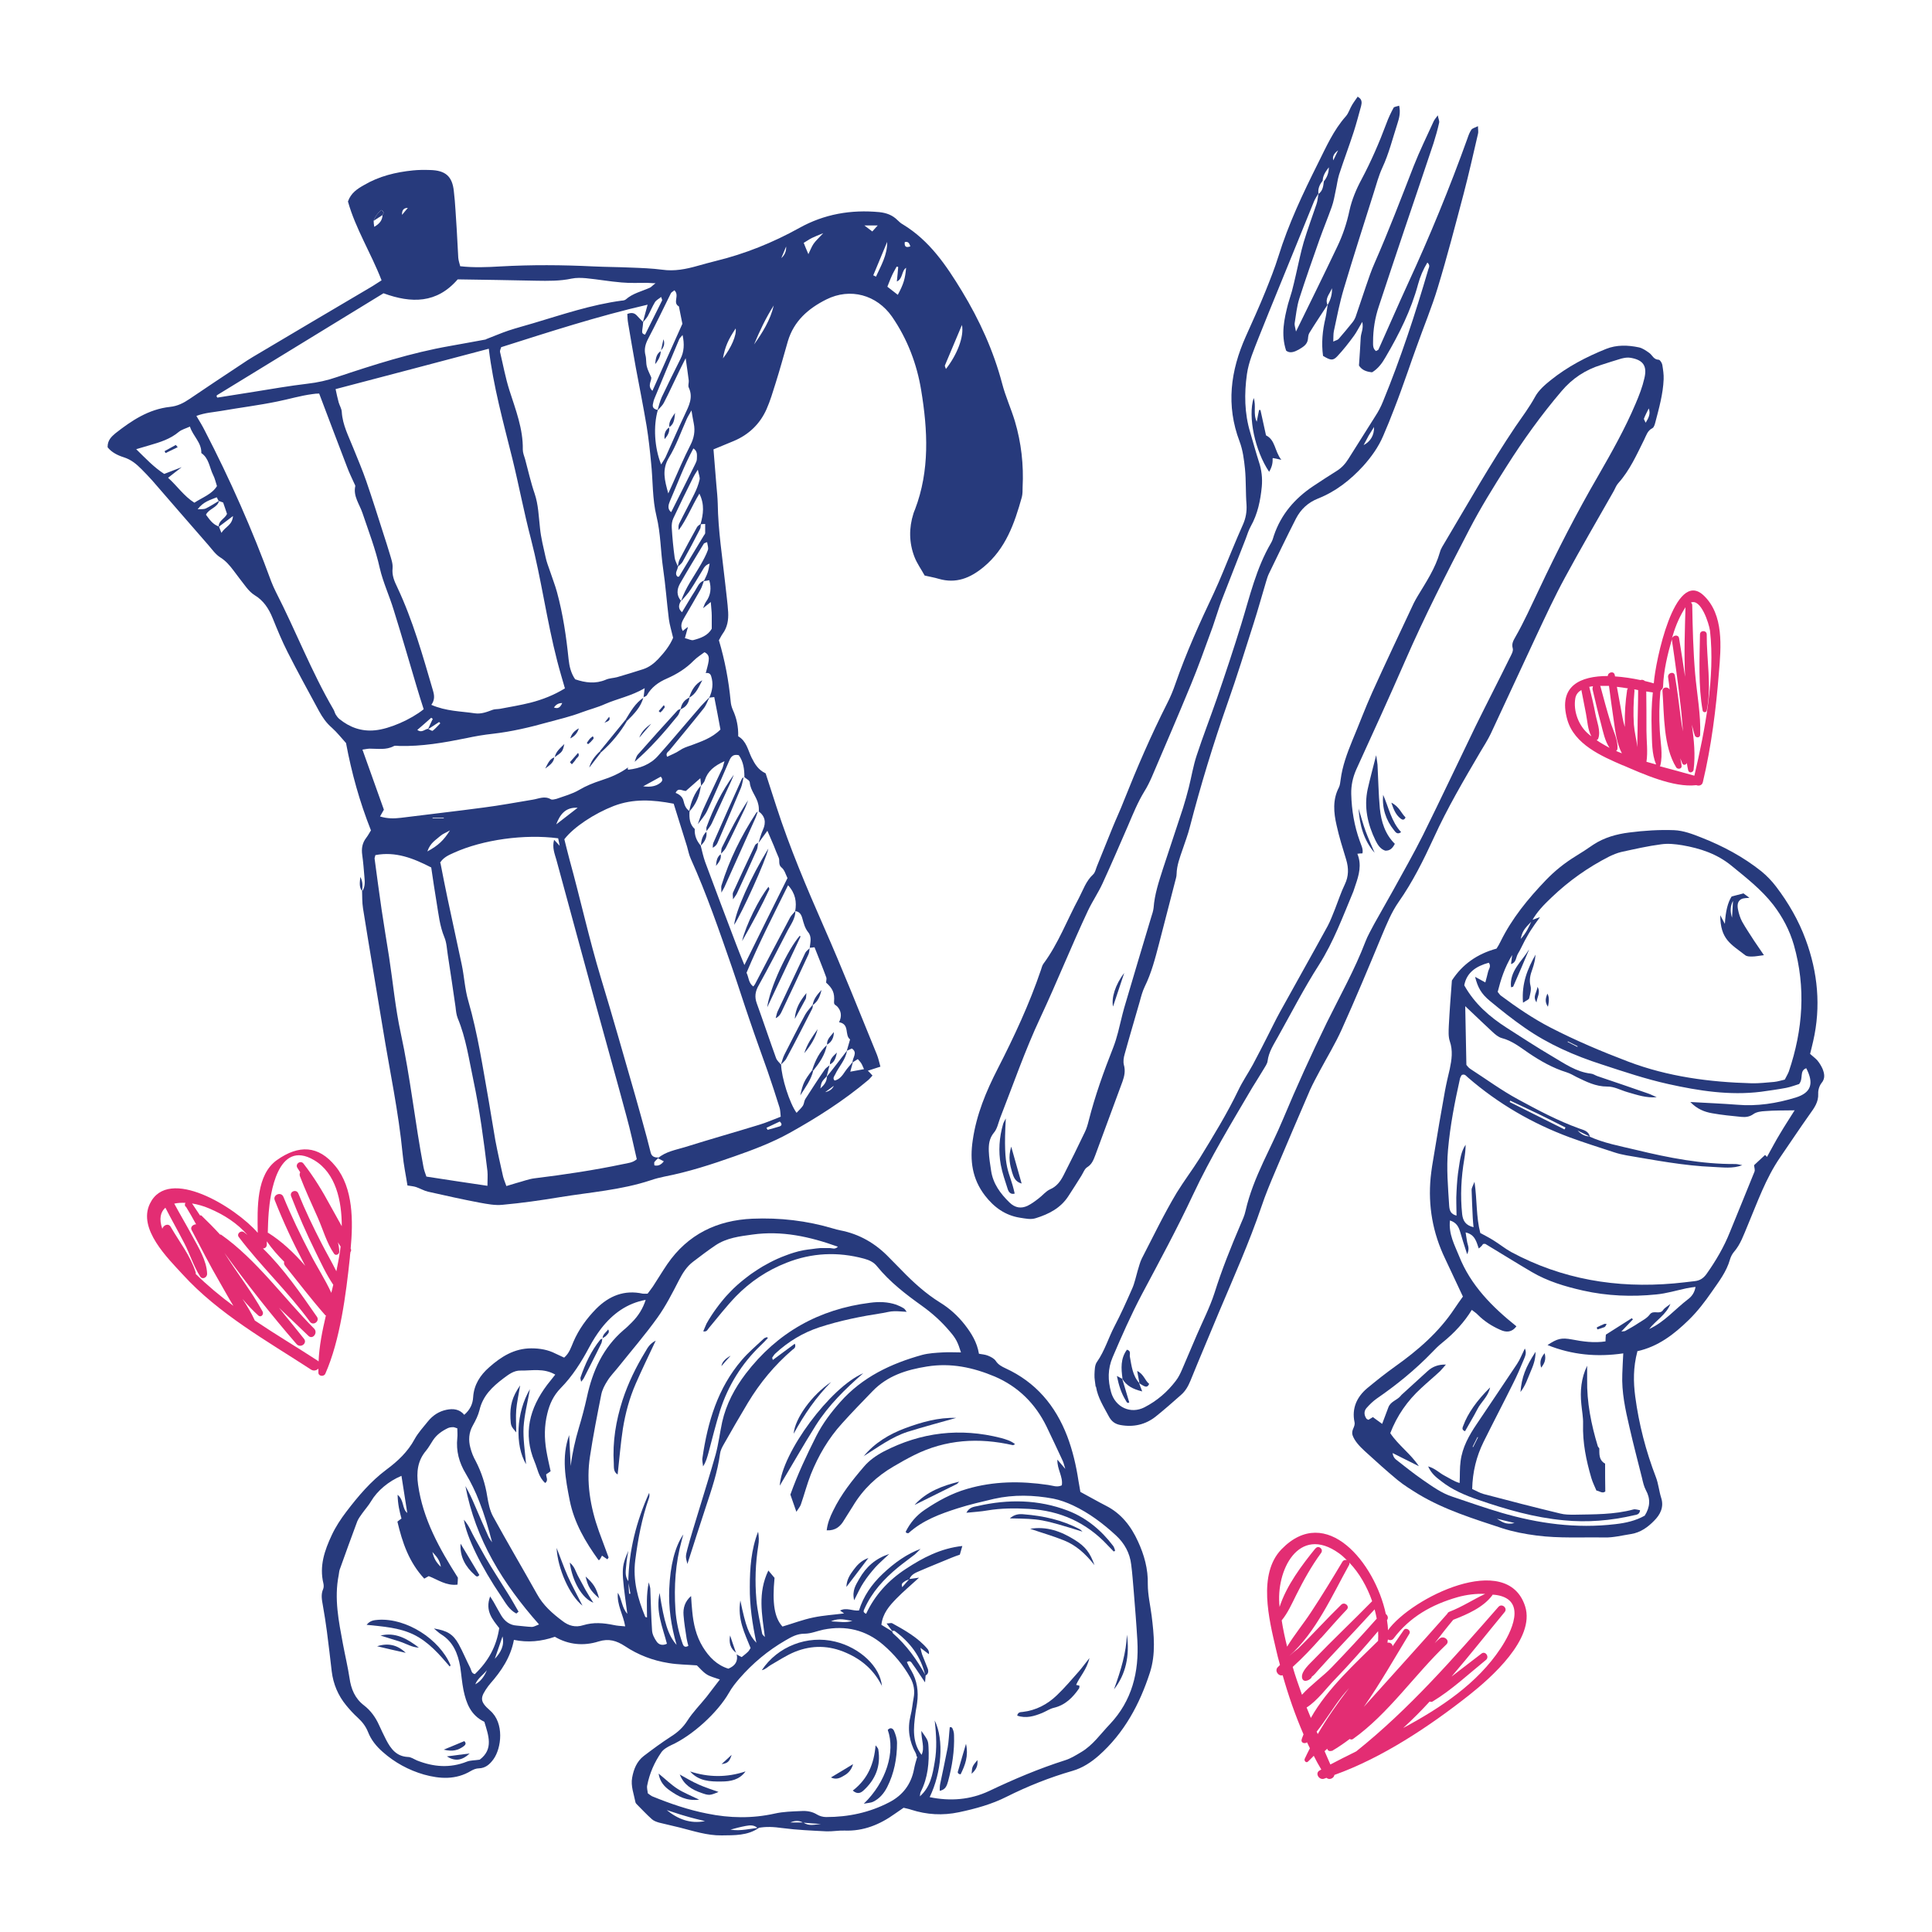 <?xml version="1.0" encoding="UTF-8"?>
<svg id="ICONS" xmlns="http://www.w3.org/2000/svg" viewBox="0 0 100 100">
  <defs>
    <style>
      .cls-1 {
        fill: #e32d73;
        fill-rule: evenodd;
      }

      .cls-1, .cls-2 {
        stroke-width: 0px;
      }

      .cls-2 {
        fill: #273a7c;
      }
    </style>
  </defs>
  <g>
    <path class="cls-1" d="m84,39.61c1.02.44,2.62,1.17,3.8,1.03.13.05.3.02.34-.16.44-1.85.68-3.77.83-5.66.11-1.32.27-3.01-.8-4.01-1.49-1.38-2.49,3.43-2.57,4.56-.14-.04-.29-.08-.46-.12-.06-.06-.16-.08-.23-.05-.42-.09-.87-.16-1.32-.19,0-.02,0-.04-.01-.07-.04-.23-.36-.15-.36.05-1.4,0-2.59.49-2.1,2.25.36,1.29,1.78,1.9,2.89,2.38Zm2.59-6.74c.15-.51.36-.99.65-1.44-.03,1.13-.08,2.37-.02,3.6-.1-.66-.2-1.32-.31-1.99-.03-.21-.31-.17-.37,0,.02-.06.03-.12.05-.17Zm-.05.19s0,.05,0,.08c.17,1.16.33,2.32.46,3.49.05.4.07.81.11,1.23-.04-.2-.07-.4-.1-.6-.1-.77-.19-1.54-.32-2.3-.04-.23-.38-.14-.35.09.03.21.06.42.08.64-.09-.16-.38-.14-.37.08.09,1.24.04,2.86.71,3.95.07.11.29.09.28-.07-.01-.14-.05-.27-.07-.4.04.09.07.18.11.27.05.11.2.07.23-.03.02.13.04.26.07.38.04.17.26.12.28-.03.1-.76.02-1.55-.09-2.33.05.18.09.37.15.55.05.15.28.14.28-.03.04-1.04-.17-2.12-.26-3.16-.1-1.18-.13-2.36-.15-3.54,0-.07-.03-.11-.07-.14.52-.23.94,1.09.99,1.46.27,2.41-.26,5.14-.81,7.5-.6-.17-1.19-.33-1.79-.49.01-.01.03-.03.03-.05.14-.58,0-1.21-.03-1.8-.04-.67-.03-1.34.03-2.01.01-.02.02-.05.03-.08.06-.04.11-.1.11-.19.03-.83.23-1.65.46-2.45Zm-.99,2.78c-.07.65-.08,1.29-.06,1.94.02.59,0,1.24.23,1.79-.17-.05-.33-.09-.5-.14.08-.52,0-1.09,0-1.61,0-.68,0-1.36-.01-2.03.11.02.22.03.34.05Zm-.76-.13c0,.7-.03,1.4-.03,2.11,0,.28-.02.56-.01.85-.05-.39-.15-.78-.18-1.16-.04-.59-.02-1.17.03-1.75,0-.03,0-.06-.02-.08.07.01.14.02.21.04Zm-.52-.09s-.04.05-.05.09c-.09.6-.13,1.19-.12,1.8,0,.04,0,.08,0,.12-.05-.17-.09-.33-.12-.49-.1-.53-.19-1.06-.29-1.59.19.02.38.05.57.08Zm-1.04-.12s.04,0,.05,0c.08.58.15,1.16.24,1.74.08.54.15,1.24.43,1.75-.1-.04-.2-.07-.3-.12.04-.03.07-.07.07-.13.03-.46-.24-.96-.37-1.39-.18-.59-.34-1.18-.5-1.78,0-.03-.02-.05-.03-.07.16,0,.3,0,.41,0Zm-.78.03s-.03.09-.02.15c.14.6.28,1.2.44,1.79.1.39.2.89.44,1.24-.23-.12-.45-.25-.67-.4.04-.02.08-.05.09-.1.13-.38-.08-.87-.15-1.25-.09-.47-.2-.94-.32-1.41.06-.01.12-.02.18-.03Zm-.6.18c.08.41.16.82.24,1.23.07.35.09.84.28,1.17-.04-.03-.09-.06-.13-.1-.53-.43-.82-1.21-.7-1.88.04-.2.16-.33.32-.42Z"/>
    <path class="cls-1" d="m87.99,32.84c-.02,1.27-.09,2.68.14,3.94.02.11.19.11.21,0,.26-1.25-.01-2.66,0-3.94,0-.23-.35-.23-.35,0Z"/>
  </g>
  <path class="cls-1" d="m18.11,65.08c0-.09.02-.19.03-.28.03-.03.04-.07.03-.12,0-.02-.01-.04-.02-.05.13-1.42.14-3.13-.78-4.26-.89-1.1-1.91-1.12-3.03-.33-1.08.76-1.02,2.47-1,3.77-1.14-1.32-4.63-3.48-5.58-1.51-.64,1.31.93,2.83,1.7,3.67,1.86,2.04,4.35,3.43,6.64,4.92.14.09.29.04.38-.05,0,.07,0,.14,0,.21,0,.19.29.22.36.05.77-1.74,1.07-4.13,1.27-6.01Zm-8.49-2.63c.18.29.36.61.53.92-.15,0-.32.14-.23.3.48.91.94,1.82,1.46,2.71.23.39.45.81.7,1.21-.69-.51-1.35-1.06-1.95-1.65,0-.02.01-.05,0-.08-.27-.86-.84-1.57-1.29-2.35-.12-.22-.38-.1-.44.09-.18-.51-.09-.87.16-1.09.32.62.66,1.22.98,1.84.29.56.48,1.19.82,1.72.12.19.37.04.36-.14-.02-.68-.45-1.37-.77-1.96-.3-.56-.63-1.11-.93-1.67.17-.04.37-.05.58-.04-.04.05-.04.13,0,.2Zm7.53,4.47c-.32-.7-.76-1.37-1.1-2.04-.5-.96-.97-1.93-1.38-2.93-.12-.29-.56-.11-.45.17.44,1.12.95,2.21,1.51,3.27.02.04.05.09.07.13-.59-.68-1.23-1.28-1.92-1.71,0,0-.01,0-.02,0,.01-.36.02-.71.05-1.07.07-.87.44-3.82,2.35-2.69,1.13.67,1.43,2.12,1.43,3.42-.2-.37-.41-.73-.6-1.08-.41-.76-.85-1.48-1.38-2.16-.15-.2-.46.02-.31.23.05.07.09.15.14.22-.03.05-.04.11-.02.19.28.73.61,1.44.93,2.16.27.61.46,1.31.84,1.86.09.13.27.03.27-.1,0-.16-.03-.33-.07-.49.05.08.09.15.14.22,0,0,0,0,0,0-.05.42-.13.85-.22,1.28-.25-.5-.53-.98-.78-1.47-.43-.84-.84-1.69-1.19-2.56-.1-.24-.47-.1-.37.15.38.98.8,1.94,1.26,2.87.28.57.56,1.18.92,1.71-.03.14-.07.27-.1.41Zm-.28,1.16c-.19.81-.35,1.61-.38,2.39-.01,0-.02-.02-.03-.03-1.04-.68-2.17-1.35-3.27-2.09-.18-.39-.4-.76-.64-1.12.26.31.53.6.82.86.15.13.3-.07.22-.21-.57-1.04-1.33-2-1.96-3.01,0,0-.01-.02-.02-.03,1.18,1.63,2.43,3.22,3.74,4.73.2.23.58-.04.38-.28-.33-.42-.67-.83-1.01-1.25-.09-.12-.19-.24-.28-.35.52.5,1.04.98,1.52,1.45.22.22.51-.15.3-.37-1.56-1.57-2.99-3.58-4.81-4.86-.02-.01-.04-.01-.06-.01-.31-.34-.63-.66-.96-.98-.02-.02-.05-.02-.07,0-.14-.21-.28-.42-.42-.63.29.05.59.13.89.26.78.33,1.44.76,1.98,1.37-.06-.04-.12-.1-.18-.14-.16-.12-.4.08-.27.25,1.15,1.52,2.55,2.83,3.68,4.38.17.24.53-.03.36-.26-.82-1.18-1.72-2.49-2.79-3.53.1,0,.19-.06.2-.19,0-.06,0-.12,0-.18.26.38.57.73.9,1.06-.02.06-.01.13.04.2.69.86,1.36,1.74,2.09,2.57Z"/>
  <path class="cls-1" d="m66.25,86.18s-.08.08-.12.12c-.17.19.05.48.26.41.29,1.03.65,2.07,1.08,3.06-.03.09-.08.19-.1.28-.04.17.18.22.28.13,0,0,0,0,0,0,.05.1.1.21.15.31-.09.18-.19.37-.27.55-.04.1.08.23.17.14.1-.09.2-.2.3-.3.12.24.25.48.39.71-.03.02-.06.03-.09.05-.25.14-.03.5.22.43.05-.02.09-.03.14-.05.14.13.38.03.41-.15,2.49-.89,4.94-2.53,6.97-4.13,1.11-.88,3.44-2.91,2.9-4.6-.93-2.89-5.89-.44-7.1,1.24,0-.17-.02-.34-.05-.52.09-.12.03-.25-.06-.32-.56-2.64-3.08-5.74-5.4-3.35-1.24,1.28-.64,3.65-.29,5.15.06.27.13.55.21.83Zm1.96,3.58s-.04-.08-.06-.13c.47-.59.87-1.27,1.33-1.85.11-.14.23-.27.35-.41-.59.77-1.15,1.57-1.62,2.38Zm3.92-4.95c.84-1.12,1.98-1.76,3.31-2.14.46-.13.95-.19,1.43-.17-.62.29-1.19.67-1.84.92-.06.02-.1.06-.12.11-1.42,1.61-2.88,3.21-4.32,4.82.86-1.23,1.61-2.56,2.36-3.79.1-.17-.18-.35-.29-.19-.19.28-.39.56-.58.84,0-.12-.14-.22-.26-.18,0-.01,0-.03,0-.04,0-.04.01-.09.02-.13.09.05.21.05.29-.05Zm-3.19,5.82c.32-.19.63-.4.92-.62.05.03.11.04.17,0,1.84-1.31,3.19-3.33,4.83-4.89.22-.21-.14-.5-.36-.3-.08.07-.16.15-.24.23.32-.42.64-.83.96-1.21.72-.28,1.56-.64,2.03-1.28,0,0,0-.01,0-.02.07,0,.15.01.22.02,1.6.26.74,1.95.2,2.76-1.2,1.81-3.07,3.06-5.04,4.12.47-.43.93-.89,1.37-1.37.05.02.1.03.15,0,.99-.6,1.86-1.42,2.76-2.15.2-.16-.03-.49-.23-.33-.51.4-1.04.79-1.55,1.19.95-1.11,1.85-2.25,2.75-3.34.17-.2-.14-.47-.32-.27-2.34,2.67-4.6,5.27-7.36,7.48-.46.23-.91.45-1.34.68-.1-.23-.2-.46-.3-.69.05-.04.09-.09.14-.13,0,.09.12.16.22.11Zm2.39-6.21c.01.17.01.34,0,.51-1.12,1.11-2.64,2.48-3.48,3.99-.07-.18-.15-.36-.22-.54.56-.35,1.07-1.06,1.47-1.46.77-.8,1.51-1.64,2.23-2.49Zm-.31-1.54c-1,1.02-2.04,2-3.03,3.03-.19.2-.63.58-.6.9.03.3.35.19.48.04.02-.02.02-.04.03-.07,0,0,.01,0,.02-.01.11-.08.2-.2.29-.3.35-.39.7-.77,1.06-1.15.63-.67,1.26-1.34,1.88-2.02.04.16.08.32.11.48-.76.86-1.54,1.7-2.34,2.53-.4.42-1.07.9-1.53,1.41-.17-.48-.34-.95-.48-1.44.52-.47,1-.98,1.46-1.5,0,0,0,0,.01,0,0,0,0,0,0,0,.44-.49.87-.99,1.33-1.47.17-.18-.12-.42-.29-.25-.76.74-1.47,1.53-2.23,2.27-.16.12-.31.25-.46.38h0c1.37-1.19,2.24-3.17,3.1-4.71.02-.04.02-.08.01-.12.52.54.92,1.25,1.18,1.99Zm-2.93-2.74c-.69.85-1.51,1.93-1.86,3.04,0,0,0-.01,0-.02-.21-1.85.98-4.27,3.08-2.76.14.1.27.22.4.35-.08-.02-.18,0-.23.09-.52.87-1.05,1.74-1.61,2.59-.4.61-.87,1.18-1.25,1.8-.11-.45-.21-.9-.28-1.36.32-.39.52-.85.75-1.31.38-.76.79-1.5,1.29-2.18.14-.19-.13-.42-.28-.24Z"/>
  <g>
    <path class="cls-2" d="m18.74,46.14c.18-.24.14-.52.12-.78-.03-.37-.06-.74-.11-1.1-.05-.34,0-.63.21-.9.1-.13.18-.29.24-.38-.59-1.49-1-2.97-1.29-4.52-.23-.25-.46-.55-.73-.79-.29-.25-.49-.54-.67-.87-.55-1.02-1.11-2.03-1.63-3.06-.29-.57-.53-1.16-.77-1.75-.2-.49-.47-.91-.94-1.19-.16-.1-.3-.25-.42-.4-.23-.29-.45-.59-.67-.88-.19-.25-.39-.49-.68-.67-.24-.15-.42-.41-.61-.63-.97-1.11-1.94-2.23-2.91-3.35-.18-.2-.37-.4-.56-.59-.26-.26-.53-.49-.91-.61-.32-.1-.64-.26-.84-.52-.01-.36.2-.55.4-.72.84-.66,1.72-1.25,2.83-1.37.39-.04.7-.2,1.01-.41.9-.61,1.8-1.21,2.71-1.81.18-.12.37-.25.56-.36,2.02-1.2,4.03-2.39,6.05-3.58.21-.12.41-.26.62-.39-.55-1.42-1.35-2.68-1.74-4.08.15-.44.49-.66.83-.85.78-.46,1.64-.67,2.54-.76.29-.03.59-.03.89-.02.78.02,1.14.32,1.22,1.09.08.66.1,1.32.15,1.98.03.49.05.98.08,1.47.01.14.06.28.1.44.71.08,1.4.05,2.08.01,1.61-.09,3.21-.08,4.82,0,.64.03,1.29.03,1.93.06.54.02,1.09.04,1.63.11.63.09,1.23-.03,1.83-.2.31-.09.62-.17.93-.25,1.52-.37,2.96-.95,4.33-1.71,1.29-.72,2.68-.96,4.15-.82.36.04.67.15.93.41.09.09.18.17.29.23,1.38.84,2.24,2.12,3.05,3.45.91,1.5,1.63,3.08,2.08,4.78.17.66.46,1.29.66,1.95.33,1.11.46,2.26.4,3.42,0,.17,0,.35-.04.51-.38,1.36-.83,2.67-1.98,3.62-.69.57-1.42.87-2.32.61-.23-.07-.48-.11-.73-.17-.18-.33-.4-.63-.53-.97-.28-.73-.29-1.49-.05-2.24.02-.07.05-.14.08-.21.77-2.02.66-4.11.32-6.17-.22-1.35-.71-2.65-1.51-3.81-.79-1.13-2.16-1.51-3.4-.89-.94.47-1.68,1.12-1.99,2.16-.21.73-.41,1.46-.64,2.19-.14.44-.27.89-.46,1.32-.34.77-.92,1.33-1.71,1.66-.34.14-.68.28-1.04.43.05.63.1,1.24.15,1.85.03.32.06.64.07.95.02,1.4.24,2.78.39,4.17.05.49.12.97.15,1.46.02.4-.04.78-.29,1.12-.07.1-.12.21-.19.33.31,1.04.51,2.1.61,3.17.01.14.05.29.11.43.2.43.29.88.28,1.37.43.25.5.71.69,1.1.17.34.35.64.73.82.18.56.37,1.14.56,1.73.69,2.13,1.56,4.18,2.46,6.23.96,2.18,1.84,4.4,2.74,6.6.08.2.12.41.18.62-.24.08-.43.14-.65.21.1.1.16.16.24.25-.08.08-.15.18-.24.25-1.25,1.05-2.63,1.93-4.05,2.72-.9.5-1.88.87-2.85,1.21-1.19.42-2.39.81-3.63,1.05-.24.05-.48.11-.71.19-1.54.51-3.15.62-4.73.88-.97.16-1.95.3-2.94.39-.39.04-.79-.04-1.18-.11-.9-.17-1.79-.37-2.68-.57-.21-.05-.41-.17-.62-.24-.12-.04-.26-.05-.44-.08-.08-.52-.2-1.07-.25-1.63-.21-2.18-.67-4.31-1.02-6.47-.34-2.08-.7-4.16-1.03-6.24-.05-.31-.04-.64-.05-.95h-.01Zm.6-34.71c0,.09.01.18.03.31.28-.16.42-.34.43-.61.06-.09.1-.17-.07-.26-.17.15-.31.33-.39.56Zm2.82,26.3c.08.03.2.12.24.09.14-.11.26-.25.39-.38-.02-.02-.04-.05-.06-.07-.19.13-.39.25-.58.38.08-.18.16-.36.25-.54-.03-.02-.06-.04-.08-.06-.24.21-.47.42-.72.63.24.18.39-.05.57-.06Zm21.99,17.23c-.04.15-.08.3-.14.51.27-.05.47-.09.71-.13-.06-.13-.09-.22-.14-.3-.05-.08-.12-.15-.18-.22-.11.07-.19.12-.27.17-.02-.24.29-.5-.04-.72-.09.04-.17.08-.26.12.05-.18.11-.37.17-.59-.3-.22,0-.79-.57-.89.15-.3.12-.59-.1-.82-.08-.08-.17-.07-.16-.24.04-.47-.08-.69-.41-.99,0-.1.04-.21,0-.29-.19-.52-.4-1.03-.6-1.54-.12.01-.19.02-.26.03h.01c.03-.27.12-.57-.08-.81-.17-.21-.23-.46-.3-.71-.05-.19-.14-.36-.37-.38.08-.47.02-.91-.37-1.34-.75,1.52-1.51,3-2.15,4.53.12.24.1.53.35.71.05-.06.08-.1.1-.14.6-1.15,1.2-2.3,1.81-3.44.07-.12.18-.22.27-.33,0,.39-.23.69-.4,1.01-.49.96-.99,1.92-1.51,2.86-.17.3-.21.58-.09.91.34.94.66,1.9,1,2.84.05.13.17.23.26.34.02.67.44,2,.8,2.49.12-.13.24-.24.33-.37.06-.1.06-.24.12-.34.33-.51.66-1.03,1.01-1.53.06-.09.17-.15.26-.23h-.01c-.05.19-.1.38-.15.58-.27.29-.27.28-.33.63.2-.18.34-.36.34-.62.16-.2.32-.4.48-.61.19-.24.37-.49.56-.73-.07.48-.42.82-.61,1.23-.05.1-.15.2-.03.32.26-.06.4-.26.54-.47.12-.18.27-.33.4-.5ZM11.33,25.95c-.03-.06-.07-.12-.11-.21-.34.14-.69.22-.99.62.21-.01.33,0,.42-.04.24-.12.46-.26.69-.4-.08.36-.52.4-.68.72.18.24.35.51.67.61.03.07.05.14.13.33.21-.33.56-.39.6-.87-.3.23-.52.39-.74.56-.02-.32.32-.42.43-.67-.07-.2-.13-.4-.2-.59-.09-.03-.16-.06-.23-.08Zm23.92,5.14c-.11.2-.18.39.05.6.24-.39.44-.75.67-1.1.13-.2.2-.45.47-.54-.06.15-.1.32-.18.46-.27.48-.55.96-.83,1.44-.12.21-.25.42-.09.71.09-.08.18-.15.27-.21-.05.18-.1.36-.16.58.18.04.33.13.44.1.38-.1.75-.23.95-.59,0-.23,0-.45,0-.67,0-.21-.03-.41-.05-.71-.18.15-.29.23-.4.32.05-.11.08-.23.15-.33.25-.34.29-.71.17-1.12-.1.02-.19.04-.28.05.07-.15.15-.3.2-.45.05-.15.07-.31.1-.46-.16.05-.24.14-.3.23-.23.37-.44.75-.68,1.11-.14.22-.33.41-.5.61.23-.71.68-1.29,1.04-1.93.13-.23.26-.47.35-.72.04-.11-.02-.26-.04-.41-.09.04-.15.05-.17.08-.42.69-.84,1.38-1.24,2.08-.16.29-.18.6.06.88Zm.44,10.91c-.02.34,0,.66.27.91-.02.34.1.62.32.87h-.01c.07.27.13.56.23.84.53,1.42,1.06,2.84,1.6,4.25.13.34.26.67.43,1.08.76-1.54,1.48-3,2.23-4.5-.09-.18-.15-.42-.3-.54-.2-.16-.08-.37-.16-.53-.09-.2-.17-.41-.25-.61-.1-.24-.2-.47-.33-.77-.19.26-.32.44-.46.63h0c.07-.23.13-.46.23-.68.17-.38.12-.7-.23-.96h.02c0-.11,0-.23-.03-.35-.08-.4-.4-.71-.44-1.12,0-.05-.03-.1-.06-.13-.07-.06-.16-.11-.23-.17h.01c0-.4-.05-.8-.29-1.13-.37-.08-.44.16-.54.39-.36.83-.71,1.65-1.09,2.47-.12.26-.32.48-.49.71.09-.25.16-.51.27-.75.32-.71.66-1.41.99-2.12.05-.1.06-.21.12-.39-.53.24-.87.51-1.02.99-.03.11-.13.19-.19.29-.01-.11-.02-.22-.04-.4-.29.26-.53.46-.75.66-.19,0-.4-.2-.53.1.2.08.36.2.41.42.05.21.12.42.34.54Zm.57-14.87c.14-.51.22-1.01-.06-1.58-.4.66-.65,1.32-1.07,1.89-.02-.13-.02-.25.03-.35.25-.51.52-1,.77-1.51.12-.24.22-.49.28-.75.03-.12-.04-.26-.09-.52-.13.2-.19.3-.24.4-.35.7-.7,1.41-1.03,2.12-.07.15-.09.33-.08.49.03.51.08,1.03.15,1.54.02.16.11.31.17.47-.01.17-.2.35-.02.52.04,0,.08,0,.08-.01.43-.71.85-1.41,1.28-2.12.02-.04.07-.08.07-.13,0-.16,0-.31,0-.47-.1,0-.17.01-.25.02Zm.46,8.97c-.1.19-.17.41-.3.57-.58.73-1.18,1.45-1.77,2.17-.07.08-.21.14-.12.33.22-.11.45-.19.65-.33.19-.13.38-.19.59-.26.52-.2,1.07-.37,1.52-.82-.1-.55-.21-1.12-.32-1.68-.12.01-.19.02-.26.03.17-.36.22-.73.1-1.11-.04-.13-.13-.19-.28-.16.05-.21.12-.42.15-.63.02-.16.02-.35-.22-.45-.17.13-.38.26-.55.43-.4.41-.87.7-1.39.93-.44.19-.8.45-1.04.87-.03.05-.12.07-.18.1h.01c.02-.12.03-.25.06-.47-.7.41-1.41.54-2.05.82-.4.18-.81.28-1.21.43-.58.22-1.18.36-1.77.52-.93.26-1.87.48-2.83.59-.47.05-.93.13-1.39.23-1.14.23-2.28.43-3.45.4-.1,0-.22-.03-.29.01-.4.21-.82.13-1.24.13-.11,0-.22.03-.38.05.39,1.08.75,2.11,1.11,3.11-.07.13-.13.23-.2.35.39.12.73.11,1.08.07,1.42-.18,2.85-.34,4.27-.53.86-.11,1.71-.27,2.56-.41.31-.05.61-.21.93-.02.07.04.2,0,.29-.02.39-.14.81-.25,1.17-.46.37-.22.75-.37,1.15-.5.5-.16.97-.36,1.39-.67,0,.02-.02.05-.02.07,0,.02.02.05.03.05.6-.07,1.15-.27,1.55-.73.75-.84,1.47-1.71,2.21-2.56.14-.16.3-.31.45-.47Zm-27.3-11.93c-.23.18-.46.35-.72.56.47.42.82.95,1.36,1.29.43-.28.91-.44,1.17-.86-.07-.21-.11-.41-.2-.58-.19-.38-.21-.86-.61-1.13.02-.54-.43-.87-.59-1.37-.22.1-.42.15-.57.27-.45.38-.98.54-1.53.7-.2.06-.41.12-.68.2.49.48.92.94,1.45,1.28.32-.12.61-.24.91-.35Zm24.61-2.92c.07-.23.12-.47.22-.69.31-.66.64-1.32.97-1.98.19-.38.21-.77.11-1.24-.08.1-.14.15-.17.21-.43,1.01-.85,2.03-1.27,3.04-.05.11-.08.23-.1.35-.03.19.11.25.26.28-.24.82-.18,1.95.17,2.82.09-.15.17-.26.23-.38.33-.73.65-1.48,1-2.21.21-.45.44-.88.2-1.39-.05-.1.01-.24,0-.36-.04-.33-.09-.66-.16-1.16-.16.32-.25.49-.33.66-.27.55-.52,1.11-.8,1.65-.07.14-.21.26-.31.38Zm-.74-4.58c-.01.12-.02.24-.04.36-.01.12-.06.25.14.29.29-.59.59-1.18.88-1.77.01-.03-.02-.08-.05-.18-.12.1-.25.16-.32.27-.14.23-.24.48-.37.72-.07.12-.17.22-.26.33.08-.29.16-.59.25-.92-2.6.6-5.09,1.41-7.58,2.2-.03.1-.07.18-.06.24.16.67.28,1.34.49,2,.32,1,.71,1.99.69,3.06,0,.17.07.33.12.5.16.59.29,1.19.49,1.77.2.59.21,1.19.28,1.79.05.51.18,1.01.29,1.51.05.24.14.47.22.7.12.37.27.74.37,1.11.31,1.14.48,2.3.6,3.47.04.37.12.72.34,1.04.53.18,1.05.25,1.59.02.18-.08.39-.08.58-.13.45-.13.9-.27,1.34-.41.31-.1.56-.29.79-.53.32-.34.61-.71.77-1.1-.08-.35-.18-.66-.22-.97-.11-.87-.17-1.75-.3-2.63-.13-.89-.12-1.79-.34-2.69-.22-.89-.18-1.84-.28-2.77-.06-.63-.13-1.27-.23-1.89-.17-1.01-.37-2.02-.56-3.03-.14-.77-.27-1.54-.4-2.31-.03-.16-.03-.32-.04-.47.23-.09.38-.05.51.1.1.11.2.21.3.31Zm.77,43.28c-.07.07-.14.13-.19.2-.02.03,0,.08,0,.17.19.04.34-.02.49-.21-.11-.06-.21-.11-.31-.16.41-.35.93-.43,1.42-.58,1.27-.4,2.55-.76,3.82-1.15.37-.11.73-.27,1.12-.42-.02-.19-.02-.33-.06-.47-.2-.63-.4-1.26-.62-1.89-.31-.88-.63-1.75-.93-2.64-.31-.9-.6-1.82-.91-2.72-.66-1.9-1.31-3.8-2.14-5.64-.09-.2-.13-.42-.19-.63-.23-.75-.47-1.49-.69-2.21-1.09-.21-2.1-.27-3.11.12-.98.38-2.06,1.08-2.55,1.72.09.34.17.7.27,1.06.56,2.03,1.01,4.09,1.62,6.11.62,2.04,1.2,4.09,1.79,6.14.2.71.4,1.42.59,2.13.07.26.13.52.2.78.05.2.2.26.39.25Zm-11.74-23.47c.78.34,1.53.33,2.25.44.34.05.63-.07.93-.18.11-.04.24-.03.37-.05.53-.1,1.07-.19,1.59-.32.62-.16,1.21-.39,1.78-.74-.14-.49-.28-.95-.4-1.42-.54-2.09-.82-4.23-1.36-6.32-.36-1.37-.62-2.77-.96-4.15-.47-1.89-.99-3.76-1.22-5.69-2.64.7-5.26,1.39-7.93,2.09.06.27.1.48.16.69.05.17.15.32.16.49.04.68.36,1.27.6,1.88.23.57.47,1.13.67,1.71.31.9.6,1.82.89,2.73.11.35.23.7.33,1.05.07.24.16.48.14.72-.04.37.09.67.24.98.81,1.72,1.32,3.54,1.85,5.35.07.24.11.48-.09.75Zm.48,8.2c.12.6.23,1.2.36,1.8.24,1.15.5,2.3.74,3.45.13.62.16,1.27.34,1.88.49,1.7.75,3.45,1.06,5.19.12.68.22,1.36.34,2.03.12.63.26,1.25.4,1.87.04.16.11.31.17.49.21-.06.37-.11.53-.16.31-.08.61-.2.92-.24,1.55-.19,3.09-.42,4.61-.74.24-.05.49-.07.69-.25-.17-.74-.33-1.48-.53-2.21-.52-1.94-1.07-3.88-1.6-5.82-.68-2.48-1.35-4.97-2.03-7.46-.09-.32-.23-.64-.12-1.04.1.1.17.18.29.31-.03-.17-.06-.28-.08-.39-1.74-.23-3.9.07-5.4.75-.27.12-.54.24-.71.51Zm-12.64-23.16c.18.3.32.53.44.77,1.31,2.53,2.46,5.13,3.44,7.81.07.18.15.36.24.54,1.03,2.01,1.84,4.13,2.98,6.08.05.08.07.19.12.27.05.08.11.16.18.22.54.44,1.15.66,1.85.59.75-.07,1.86-.56,2.52-1.09-.13-.4-.25-.79-.37-1.19-.39-1.31-.77-2.63-1.18-3.94-.22-.73-.55-1.43-.72-2.16-.22-.99-.58-1.92-.9-2.87-.15-.45-.49-.87-.37-1.39,0-.04-.03-.09-.05-.13-.13-.29-.27-.57-.38-.87-.48-1.26-.96-2.51-1.44-3.79-.12,0-.24.01-.36.03-.61.08-1.2.26-1.8.38-.97.2-1.95.32-2.92.49-.41.07-.83.09-1.28.26Zm15.07,39.87c0-.33.02-.55,0-.77-.19-1.58-.4-3.16-.73-4.72-.23-1.08-.38-2.17-.81-3.2-.07-.18-.09-.38-.11-.57-.13-.9-.26-1.79-.4-2.69-.05-.31-.06-.65-.18-.93-.24-.58-.3-1.19-.4-1.79-.1-.6-.19-1.2-.28-1.82-.93-.48-1.85-.84-2.89-.64-.02.1-.05.15-.04.19.12.87.23,1.75.36,2.62.12.82.26,1.64.39,2.47.2,1.31.32,2.63.6,3.92.5,2.3.74,4.64,1.18,6.95.03.16.09.32.15.49,1.05.16,2.07.32,3.18.48Zm-.08-43.83c.4-.15.78-.32,1.17-.45.42-.14.85-.25,1.28-.38,1.51-.45,3.01-.96,4.58-1.17.07,0,.16-.02.21-.06.36-.32.83-.42,1.25-.61.08-.04.14-.12.29-.23-.21,0-.32-.02-.43-.02-.44,0-.89.02-1.33-.02-.61-.05-1.22-.16-1.84-.22-.24-.02-.5-.03-.74.02-.61.13-1.22.12-1.83.11-1.36-.03-2.72-.05-4.07-.07-1.08,1.25-2.39,1.25-3.84.72-2.85,1.74-5.73,3.51-8.61,5.27-.02.01-.03.04-.03.06,0,.02.02.03.04.07.62-.1,1.25-.2,1.89-.3.93-.15,1.85-.31,2.78-.42.52-.06,1.02-.17,1.51-.34,1.92-.64,3.85-1.26,5.85-1.61.63-.11,1.26-.23,1.87-.34Zm9.75-2.53c-.08.07-.16.1-.18.16-.39.79-.77,1.58-1.18,2.36-.14.27-.21.54-.13.84.05.19.02.39.07.58.04.18.14.35.23.57.02.18-.22.43.06.69.53-1.19,1.04-2.34,1.55-3.47-.06-.32-.12-.61-.18-.9-.35-.19.06-.57-.24-.84Zm.88,6.23c-.11.2-.19.32-.24.44-.3.67-.54,1.37-.92,1.99-.37.62-.22,1.17-.03,1.85.09-.2.14-.31.19-.42.31-.69.6-1.39.95-2.07.19-.37.26-.73.18-1.13-.04-.19-.07-.38-.12-.68Zm.11,1.95c-.48.88-.82,1.82-1.22,2.74-.07.17-.14.4.07.56.42-.83.83-1.66,1.24-2.48.04-.09.09-.18.09-.28,0-.18.05-.39-.18-.54Zm10.6-9.39s-.05-.02-.08-.02c-.09.17-.19.33-.26.5-.08.17-.14.35-.22.54.2.16.37.29.54.42.3-.56.38-.83.43-1.4-.25.17-.16.57-.48.71.03-.27.05-.5.07-.74Zm3.3,3c-.29.7-.59,1.39-.88,2.09-.02.04.03.11.05.19.58-.74.95-1.68.83-2.28Zm-9.74-1.01c-.41.64-.73,1.32-1.02,2.02.44-.62.84-1.26,1.02-2.02Zm5.15-1.56s.09.04.14.07c.26-.57.59-1.12.58-1.8-.24.58-.48,1.16-.72,1.73Zm-23.08,29.82c.57-.31.85-.58,1.17-1.09-.22.13-.38.18-.5.29-.22.2-.52.35-.67.8Zm15.3-25.52c.44-.57.71-1.2.66-1.55-.38.56-.56.96-.66,1.55Zm4.42-5.39c.1-.2.16-.38.27-.54.11-.16.26-.29.5-.55-.27.11-.43.17-.57.24-.15.07-.28.17-.44.26.08.2.15.38.24.58Zm-13.05,29.51c.36-.28.71-.55,1.11-.86-.64-.04-.92.36-1.11.86Zm4.51-1.97q.57.08.89-.19c.11-.09.12-.19.01-.31-.28.16-.57.31-.91.5Zm6.37,17.67s.04.07.06.11c.21-.06.42-.11.63-.18.1-.04.14-.12,0-.25-.22.1-.46.22-.7.33Zm5.48-46.39c.07-.08.15-.17.28-.31h-.69c.15.11.27.2.41.31Zm-4.71,1.38q.27-.24.25-.6c-.11.27-.18.43-.25.6Zm2.27,43.17q.33-.07.45-.33c-.19.14-.32.24-.45.33Zm-20.32-14.2s0,.02,0,.03h.58s0-.02,0-.03h-.57Zm24.73-29.58c-.05-.13-.09-.27-.29-.22-.03.25.08.3.29.22Zm-26.01-1.99c-.25,0-.31.16-.3.36.1-.12.2-.24.3-.36Zm7.99,25.63c-.21,0-.33.09-.43.23.21.08.33,0,.43-.23Z"/>
    <path class="cls-2" d="m18.75,46.13c-.17-.2-.13-.44-.1-.74.15.28.11.52.09.75h.01Z"/>
    <path class="cls-2" d="m19.34,11.43c.08-.23.22-.41.39-.56.16.09.12.18.07.26-.15.1-.31.2-.46.3Z"/>
    <path class="cls-2" d="m35.24,36.69c-.06.13-.09.28-.18.38-.68.84-1.39,1.65-2.21,2.36.05-.13.08-.28.17-.38.67-.76,1.35-1.52,2.04-2.27.04-.05.12-.06.19-.1Z"/>
    <path class="cls-2" d="m31.05,38.88c.44-.54.88-1.08,1.33-1.63.02.02.05.04.07.07-.36.61-.81,1.15-1.34,1.62-.02-.02-.04-.04-.06-.05Z"/>
    <path class="cls-2" d="m33.3,36.1c-.13.51-.49.86-.85,1.22-.02-.02-.05-.04-.07-.07.26-.42.5-.86.93-1.14h-.01Z"/>
    <path class="cls-2" d="m33.71,37.46c-.19.22-.38.43-.62.72q.14-.4.62-.72Z"/>
    <path class="cls-2" d="m31.11,38.94c-.2.26-.41.53-.61.79q.1-.42.55-.84s.04.04.06.05Z"/>
    <path class="cls-2" d="m36.35,35.21c-.18.33-.31.71-.68.9.12-.38.31-.71.68-.9Z"/>
    <path class="cls-2" d="m29.5,39.45c.14-.16.27-.31.42-.48.11.17-.05.23-.1.31-.06.1-.14.19-.22.28-.03-.04-.07-.07-.1-.11Z"/>
    <path class="cls-2" d="m28.71,39.21c.05-.3.28-.48.5-.7-.09.4-.1.4-.51.69h.01Z"/>
    <path class="cls-2" d="m29.52,38.22c.06-.24.23-.41.44-.52-.07.24-.22.41-.44.52Z"/>
    <path class="cls-2" d="m35.69,36.1c-.04.29-.18.5-.46.61.04-.29.2-.49.46-.61Z"/>
    <path class="cls-2" d="m28.69,39.19c-.02.23-.16.37-.47.59.17-.34.26-.51.48-.58h-.01Z"/>
    <path class="cls-2" d="m34.09,36.81c.09-.1.18-.21.27-.31.11.13-.02.17-.05.24-.03.06-.1.1-.14.14-.02-.02-.05-.05-.07-.07Z"/>
    <path class="cls-2" d="m31.28,37.42c.08-.1.16-.2.25-.32.1.24-.15.24-.25.32Z"/>
    <path class="cls-2" d="m30.37,38.46c.05-.07.09-.14.15-.21.04-.05.1-.09.16-.14.11.12-.01.17-.06.24-.05.07-.12.11-.18.17-.02-.02-.04-.04-.07-.07Z"/>
    <path class="cls-2" d="m39.77,43.92c-.13.62-1.38,3.36-1.77,3.95.08-.72.83-2.42,1.77-3.95Z"/>
    <path class="cls-2" d="m39.23,41.98c-.05.14-.09.28-.15.41-.53,1.18-1.06,2.36-1.59,3.54-.03.06-.07.12-.15.27,0-.18-.02-.28,0-.36.41-1.34,1.03-2.58,1.79-3.75.02-.04.07-.06.11-.09h-.02Z"/>
    <path class="cls-2" d="m38.49,40.22c-.05.19-.07.39-.14.56-.4.95-.8,1.9-1.21,2.84-.04.1-.12.19-.25.26.01-.09,0-.19.04-.27.48-1.1.97-2.2,1.47-3.3.02-.04.07-.06.11-.09h-.01Z"/>
    <path class="cls-2" d="m36.57,43.03c0-.07-.02-.15,0-.22.35-.96.8-1.87,1.41-2.71-.04.11-.08.21-.13.32-.34.73-.67,1.47-1.01,2.2-.07.15-.18.27-.28.41,0,0,.01.01.01.01Z"/>
    <path class="cls-2" d="m39.24,43.62c-.02.12-.02.24-.06.35-.34.76-.68,1.51-1.03,2.26-.04.09-.1.16-.21.32,0-.18-.03-.28,0-.35.37-.82.75-1.63,1.14-2.45.03-.06.1-.09.16-.13,0,0,0,0,0,0Z"/>
    <path class="cls-2" d="m37.32,44.21c.02-.12,0-.25.05-.35.41-.83.83-1.66,1.35-2.44-.05.14-.1.28-.16.42-.33.68-.65,1.37-.99,2.04-.06.12-.17.22-.26.32h.01Z"/>
    <path class="cls-2" d="m39.78,45.9s.05.1.04.13c-.41.88-.87,1.74-1.41,2.68.19-.82.89-2.22,1.37-2.81Z"/>
    <path class="cls-2" d="m36.28,43.78c.01-.28.08-.54.29-.74h-.01c.05.29-.08.53-.29.73h.01Z"/>
    <path class="cls-2" d="m37.3,44.2c.05.23-.06.4-.24.62.02-.28.06-.47.25-.61h-.01Z"/>
    <path class="cls-2" d="m41.91,49.06c-.02.12-.02.25-.07.35-.46,1-.93,2-1.4,2.99-.06.12-.14.23-.29.3.03-.11.05-.23.09-.33.48-1.02.96-2.04,1.44-3.05.05-.1.16-.17.24-.25h-.01Z"/>
    <path class="cls-2" d="m39.71,52.14c.13-1.01,1.06-2.99,1.69-3.71.01.02.04.05.03.06-.55,1.17-1.1,2.33-1.72,3.65Z"/>
    <path class="cls-2" d="m42.07,52c0,.07,0,.15-.03.21-.44.86-.88,1.73-1.34,2.58-.06.12-.19.21-.28.32.06-.18.1-.37.19-.54.35-.69.7-1.38,1.07-2.06.1-.18.26-.34.39-.51Z"/>
    <path class="cls-2" d="m41.14,52.71c.04-.5.25-.88.6-1.31-.02.18-.01.25-.04.31-.18.34-.37.67-.55,1.01Z"/>
    <path class="cls-2" d="m42.52,51.24c-.07.31-.18.6-.46.79.05-.33.25-.56.46-.79Z"/>
    <path class="cls-2" d="m42.8,54.07c-.09.53-.39.95-.71,1.35l-.05-.04c.16-.49.38-.95.77-1.3h0Z"/>
    <path class="cls-2" d="m42.09,55.43c-.11.45-.38.82-.67,1.27.14-.62.2-.76.62-1.31l.05.04Z"/>
    <path class="cls-2" d="m42.32,53.27q-.15.61-.69,1.24c.16-.5.39-.81.69-1.24Z"/>
    <path class="cls-2" d="m42.96,55.11c-.03-.29.18-.46.36-.63-.06.25-.11.5-.38.62h.01Z"/>
    <path class="cls-2" d="m42.81,54.08c-.03-.29.2-.46.35-.66,0,.27-.1.51-.35.65h0Z"/>
    <path class="cls-2" d="m34.65,22.12c-.05-.25.08-.43.29-.75-.03.39-.08.6-.3.74h.01Z"/>
    <path class="cls-2" d="m34.63,22.11c.05.25-.08.44-.23.62-.03-.25.02-.46.24-.61h-.01Z"/>
    <path class="cls-2" d="m34.2,18.15c0,.23-.08.44-.29.7.03-.33.08-.55.3-.68h-.01Z"/>
    <path class="cls-2" d="m34.21,18.16c.04-.2.09-.4.13-.6.09.24.01.43-.14.59h.01Z"/>
    <path class="cls-2" d="m9.19,23.15c-.21.1-.41.2-.62.3-.02-.03-.04-.07-.05-.1.19-.11.39-.21.58-.32.03.04.07.08.1.12Z"/>
    <path class="cls-2" d="m36.28,27.11c-.02.1,0,.2-.05.28-.29.57-.59,1.13-.9,1.69-.06.1-.16.17-.25.26.03-.14.04-.29.11-.41.29-.55.58-1.1.89-1.65.04-.07.14-.12.21-.18Z"/>
    <path class="cls-2" d="m35.67,42.01c.09-.5.27-.96.61-1.35-.07.51-.24.97-.61,1.35Z"/>
  </g>
  <g>
    <path class="cls-2" d="m39.28,94.61c-.59.41-1.27.38-1.93.39-.75.01-1.46-.23-2.18-.41-.35-.09-.7-.16-1.05-.25-.14-.04-.28-.09-.38-.18-.27-.24-.51-.5-.77-.76-.03-.03-.07-.07-.08-.12-.08-.42-.25-.83-.17-1.27.08-.44.24-.84.6-1.12.46-.35.92-.69,1.4-1,.35-.22.63-.47.86-.83.28-.44.66-.82.99-1.23.22-.28.43-.57.69-.9-.28-.1-.51-.15-.69-.27-.2-.13-.35-.32-.5-.46-.51-.04-.99-.04-1.46-.12-.82-.13-1.58-.42-2.27-.88-.43-.28-.83-.4-1.35-.24-.79.25-1.57.17-2.27-.24-.7.24-1.39.31-2.12.16-.17.91-.66,1.62-1.23,2.27-.03.04-.06.08-.09.11-.44.61-.47.79.09,1.28.74.64.59,1.94.17,2.52-.19.26-.41.46-.76.47-.13,0-.28.06-.4.13-.78.47-1.61.42-2.44.19-.79-.23-1.51-.62-2.13-1.17-.33-.29-.6-.62-.76-1.03-.12-.3-.3-.53-.54-.75-.21-.19-.41-.41-.59-.63-.42-.51-.67-1.1-.75-1.76-.08-.69-.16-1.38-.25-2.07-.06-.45-.13-.9-.21-1.35-.05-.29-.11-.56.02-.85.03-.08.03-.19.01-.28-.22-.9.06-1.71.43-2.5.2-.43.47-.84.76-1.22.61-.8,1.26-1.57,2.08-2.18.58-.43,1.1-.92,1.45-1.57.18-.33.45-.62.69-.92.25-.31.57-.52.96-.6.34-.07.67-.04.92.26.31-.27.44-.57.46-.91.04-.64.36-1.14.83-1.55.62-.55,1.3-.98,2.18-.98.44,0,.86.07,1.25.27.15.07.3.14.45.21.27-.23.36-.54.48-.82.28-.65.69-1.21,1.18-1.71.67-.67,1.46-.99,2.41-.78.07.01.14,0,.25,0,.09-.12.19-.25.28-.38.25-.38.48-.77.74-1.15,1.06-1.54,2.57-2.27,4.4-2.35,1.42-.06,2.82.1,4.19.51.11.03.23.07.35.09,1,.19,1.84.68,2.54,1.41.22.23.44.44.66.67.6.62,1.24,1.2,1.98,1.66.49.3.92.69,1.28,1.15.34.44.63.9.73,1.5.16.03.33.04.47.1.15.06.32.15.4.27.13.2.31.29.5.38,1.57.72,2.59,1.93,3.2,3.52.28.74.46,1.51.58,2.3.03.19.07.38.1.58.45.24.88.49,1.33.72.79.4,1.3,1.07,1.65,1.84.32.69.53,1.43.51,2.22,0,.55.13,1.09.2,1.64.12.98.22,1.97-.09,2.93-.53,1.64-1.33,3.13-2.65,4.3-.4.35-.84.64-1.36.79-1.18.34-2.31.79-3.41,1.34-.77.39-1.61.62-2.46.8-.85.18-1.67.13-2.48-.13-.11-.04-.23-.06-.39-.1-.14.1-.29.2-.45.31-.78.56-1.63.91-2.61.87-.31-.01-.62.05-.93.04-.77-.04-1.53-.07-2.29-.17-.43-.06-.85-.09-1.28,0-.18-.17-.39-.15-.61-.11-.27.05-.53.12-.79.19.27.05.52.03.78,0,.21-.03.42-.06.63-.09Zm2.29-.27c-.21-.12-.43-.11-.66-.01h.67c.29.21.6.1.91.08-.31-.02-.61-.04-.92-.07Zm4.6-9.93s.02.1.05.13c.71.62,1.24,1.37,1.69,2.18,0,.09-.02.18-.03.36-.25-.36-.43-.66-.64-.94-.06-.08-.12-.23-.3-.11.07.15.14.3.23.44.3.52.38,1.08.3,1.67-.02.19-.07.38-.09.57-.1.74-.17,1.48.32,2.12.18-.38-.02-.78-.01-1.24.34.49.35.49.37.84.04.8-.03,1.58-.4,2.31-.04.07-.03.16-.05.24.55-.48.66-1.13.77-1.78.12-.68.09-1.35,0-2.15.49,1.01.36,2.68-.26,3.97,1.07.22,2.1.14,3.08-.32,1.28-.61,2.58-1.16,3.93-1.59.29-.09.56-.26.83-.42.61-.36,1.01-.95,1.49-1.45,1.14-1.21,1.51-2.69,1.42-4.32-.05-.86-.12-1.72-.19-2.58-.04-.45-.07-.91-.13-1.36-.07-.6-.35-1.1-.78-1.5-.67-.62-1.4-1.17-2.23-1.56-.32-.15-.67-.28-1.02-.35-1.02-.19-2.05-.22-3.07.01-.63.15-1.26.29-1.88.49-.91.29-1.81.62-2.54,1.28-.02.02-.08,0-.12-.01-.01-.02-.03-.05-.03-.06.23-.46.55-.84.98-1.13.68-.46,1.39-.85,2.18-1.08,1.39-.41,2.79-.42,4.21-.21.23.03.46.14.71.02.07-.45-.25-.83-.23-1.33.14.16.23.27.41.48-.07-.22-.09-.33-.14-.43-.27-.59-.55-1.17-.83-1.76-.58-1.19-1.47-2.07-2.68-2.59-1.12-.47-2.27-.72-3.51-.52-1.07.17-2.05.48-2.82,1.28-.53.55-1.07,1.1-1.58,1.67-.7.77-1.22,1.66-1.61,2.63-.2.51-.34,1.05-.52,1.57-.04.11-.13.21-.23.37-.12-.34-.21-.61-.31-.89.37-1.04.84-2.04,1.34-3.03.33-.65.76-1.22,1.24-1.76,1.14-1.29,2.62-1.99,4.24-2.44.34-.09.71-.11,1.07-.13.31-.02.61,0,.94,0-.17-.54-.26-.72-.59-1.1-.42-.5-.9-.93-1.43-1.31-.84-.6-1.66-1.23-2.32-2.04-.17-.22-.41-.33-.67-.4-1.36-.37-2.71-.31-4.02.21-1,.39-1.88.98-2.62,1.74-.5.52-.94,1.09-1.4,1.64-.06.07-.1.21-.29.17.06-.14.11-.27.17-.4.08-.15.17-.29.26-.43.08-.12.16-.24.25-.36s.17-.23.26-.34c.11-.13.21-.26.33-.38.1-.11.2-.21.3-.31.12-.12.25-.23.38-.34.11-.09.22-.18.34-.27.11-.09.23-.17.35-.25.14-.09.28-.19.42-.27.12-.07.25-.14.38-.21s.26-.13.39-.19c.15-.07.31-.13.47-.19.13-.05.27-.1.41-.14.16-.05.32-.09.49-.12.14-.03.29-.04.43-.06.14-.02.29-.04.43-.05.17,0,.34,0,.5,0,.11,0,.25.09.41-.07-1.47-.53-2.91-.84-4.42-.63-.66.09-1.34.17-1.92.56-.4.27-.78.56-1.16.85-.33.25-.54.59-.73.96-.34.66-.68,1.33-1.11,1.93-.63.88-1.34,1.7-2.01,2.54-.19.24-.42.47-.58.73-.14.22-.27.46-.32.72-.21,1.06-.42,2.12-.58,3.18-.21,1.33.01,2.63.46,3.89.16.45.34.9.5,1.35,0,.02-.04.06-.06.1-.1-.06-.19-.13-.28-.19-.05.09-.08.15-.12.21,0,.01-.04.01-.06.02-.68-.94-1.26-1.93-1.49-3.08-.22-1.12-.44-2.25-.03-3.39.03.53.05,1.06.08,1.6.08-.67.23-1.33.42-1.97.16-.53.3-1.06.42-1.6.29-1.35.83-2.55,1.9-3.47.15-.12.29-.26.42-.39.35-.35.58-.73.72-1.17-.97.18-1.71.72-2.3,1.48-.23.3-.44.63-.62.97-.41.77-.87,1.5-1.48,2.12-.37.38-.57.81-.69,1.31-.16.64-.16,1.28-.05,1.93.06.35.14.7.22,1.06-.08.06-.15.11-.23.16-.01.14.13.31-.05.45-.35-.31-.39-.73-.55-1.1-.61-1.46-.26-2.77.65-3.98.13-.17.26-.33.42-.53-.6-.35-1.21-.2-1.79-.21-.36-.01-.63.21-.9.41-.57.43-1.06.9-1.23,1.63-.07.28-.2.54-.34.79-.22.38-.24.78-.13,1.18.06.23.15.46.27.67.3.58.5,1.19.6,1.84.06.35.13.72.3,1.03.74,1.35,1.52,2.67,2.27,4.01.32.59.8,1.01,1.32,1.4.32.25.67.35,1.08.22.52-.16,1.04-.12,1.57-.01.18.04.36.05.6.07-.1-.61-.44-1.11-.38-1.74.22.36.2.77.49,1.09-.32-2.34-.32-2.36.05-3.26-.05.31-.09.5-.1.68-.02.3-.11.62.11.9,0,.21.02.43.03.64.02,0,.05,0,.07,0l-.11-.62c.03-1.61.42-3.14,1.08-4.6.02.1.02.19-.01.27-.37,1.05-.57,2.13-.71,3.22-.13,1.04.13,1.99.52,2.93,0,.01.04.01.09.03,0-.57-.05-1.13.09-1.82.05.21.08.28.08.34.03.72.04,1.43.09,2.15.01.2.12.41.24.58.11.16.3.22.53.11-.22-.85-.59-1.67-.38-2.63.24,1.54.44,2.19.88,2.69-.29-1-.42-1.94-.38-2.9.05-1.2.29-2.18.73-2.82-.04.15-.07.24-.09.33-.32,1.17-.4,2.36-.32,3.57.04.6.17,1.19.37,1.75.03.09.09.24.3.12-.03-.12-.07-.25-.09-.38-.06-.4-.13-.8-.16-1.21-.03-.37.07-.71.39-.99.02.28.03.54.06.79.06.65.2,1.28.55,1.85.32.52.73.94,1.32,1.12.36-.15.51-.39.43-.75h-.01c.08.06.17.1.27.15.11-.09.23-.18.33-.28.05-.05.08-.11.13-.19-.3-.75-.69-1.49-.53-2.46.28,1.35.44,1.78.83,2.19-.21-.98-.35-1.93-.34-2.89,0-.97.07-1.94.43-2.86.04.24.05.48.01.71-.15.93-.18,1.86-.1,2.8.05.59.19,1.18.3,1.77.01.06.09.11.14.17-.15-1.16-.38-2.28.18-3.44.13.16.24.28.32.38-.13,1.33,0,2.07.41,2.52.54-.16,1.06-.36,1.6-.47.52-.11,1.06-.14,1.59-.21-.06-.04-.13-.09-.21-.15.34-.17.64.03.98,0,.23-.74.66-1.36,1.22-1.89.62-.59,1.28-1.05,1.97-1.3-.15.14-.22.22-.3.29-.28.22-.58.43-.86.66-.73.6-1.36,1.28-1.75,2.16-.04.09-.09.17.09.25.45-.97,1.16-1.74,2.05-2.32.88-.58,1.81-1.07,2.93-1.19-.05.18-.09.31-.13.45-.14.05-.27.09-.41.15-.55.23-1.11.45-1.66.69-.21.09-.45.18-.54.43-.08.04-.18.06-.24.11-.07.06-.21.1-.13.3.14-.16.25-.29.37-.42.15-.02.31-.04.5-.07-.41.38-.81.71-1.17,1.08-.36.37-.71.76-.78,1.36.2.12.39.24.59.36Zm-23.71-.12c.68.11.99.29,1.28.81.22.4.39.82.6,1.23.06.12.06.29.24.32.71-.68,1.12-1.45,1.26-2.38-.34-.44-.75-.89-.47-1.64.1.17.17.26.22.36.12.21.23.42.35.62.18.3.44.51.81.53.26.02.52.06.78.07.1,0,.21-.07.37-.13-1.87-2.11-3.29-4.4-3.81-7.16.18.31.33.63.47.96.24.55.47,1.1.72,1.65.05.11.13.2.19.3-.19-.74-.4-1.45-.67-2.13-.19-.49-.42-.97-.69-1.42-.35-.58-.51-1.18-.44-1.85.02-.16,0-.33,0-.5-.08-.02-.15-.06-.21-.06-.09,0-.2.01-.28.05-.31.15-.58.34-.77.63-.12.18-.22.37-.36.54-.44.52-.5,1.11-.41,1.76.25,1.78,1.1,3.3,2.06,4.81,0,.09-.01.23-.02.36-.59.07-1.02-.26-1.49-.44-.07.04-.14.08-.23.13-.8-.86-1.14-1.89-1.39-2.95.1-.08.15-.12.21-.16-.1-.37-.19-.74-.2-1.23.35.29.22.72.5.94-.1-.65-.2-1.29-.3-1.92-.66.27-1.26.78-1.57,1.31-.13.22-.31.42-.46.63-.09.13-.2.27-.26.42-.31.83-.61,1.66-.91,2.5-.03.09-.03.19-.05.28-.24,1.21,0,2.38.22,3.56.11.59.25,1.17.34,1.76.08.57.28,1.06.75,1.42.35.27.6.62.78,1.02.12.26.24.52.37.77.24.46.53.85,1.12.88.16,0,.31.11.47.18.86.34,1.71.41,2.59.06.18-.07.4-.06.66-.1.73-.55.45-1.26.24-1.96-.71-.34-.94-.97-1.08-1.64-.08-.4-.11-.81-.17-1.21-.12-.68-.36-1.29-.99-1.68-.1-.06-.19-.15-.36-.29Zm24.99,6.64c-.02-.09-.03-.14-.05-.18-.34-.61-.44-1.26-.27-1.95.08-.3.1-.61.16-.92.07-.37.01-.71-.17-1.04-.37-.66-.84-1.22-1.41-1.71-.9-.77-1.94-1.01-3.09-.78-.33.07-.65.21-.98.21-.39,0-.68.17-.99.35-.9.52-1.69,1.18-2.37,1.96-.2.23-.4.48-.55.75-.59,1.03-1.9,2.22-2.99,2.71-.19.09-.4.21-.51.37-.36.52-.61,1.09-.73,1.71-.03.13.02.28.03.41.1.07.17.14.26.17.91.37,1.84.69,2.81.88,1.17.24,2.33.26,3.5,0,.44-.1.9-.11,1.36-.13.29-.02.57.02.83.18.13.08.31.13.47.13,1.15,0,2.24-.23,3.26-.76.7-.36,1.14-.93,1.29-1.72.04-.21.1-.42.17-.65Zm-10.96,3.33c-.33-.08-.67-.16-1-.26-.33-.09-.65-.21-.98-.31.58.47,1.22.72,1.98.57Zm-10.88-8.4c.31-.33.51-.69.4-1.16-.13.39-.27.78-.4,1.16Zm-1.01,1.32q.39-.21.6-.73c-.21.27-.47.41-.6.73Zm18.41-3.26c.47.02.79.09,1.11-.03-.32-.02-.63-.18-1.11.03Zm-20.63-3.59c.09.36.2.54.44.77-.06-.34-.19-.5-.44-.77Z"/>
    <path class="cls-2" d="m39.99,70.4c.38-.28.75-.56,1.15-.85.08.21-.06.26-.13.32-.92.79-1.68,1.71-2.3,2.74-.43.72-.85,1.44-1.26,2.17-.08.14-.16.3-.18.46-.13.96-.44,1.86-.74,2.77-.33,1-.65,2-.95,2.94-.09-.35-.11-.36,0-.77.17-.65.38-1.29.57-1.93.3-.99.61-1.97.89-2.96.15-.55.22-1.13.34-1.69.21-.93.65-1.75,1.22-2.5,1.63-2.13,3.79-3.34,6.44-3.67.45-.06.91-.05,1.35.1.13.05.26.11.39.19.05.03.09.1.15.18-.24-.01-.45-.04-.66-.03-.19,0-.38.06-.57.09-1.11.17-2.22.39-3.29.74-.85.28-1.61.74-2.27,1.35-.07.06-.12.15-.17.22,0,.01,0,.04.03.11Z"/>
    <path class="cls-2" d="m42.79,79.21c.04-.36.17-.69.33-1.01.41-.85.99-1.58,1.6-2.29.27-.32.64-.58,1.02-.78,1.93-1,3.96-1.24,6.07-.7.25.07.51.14.73.32-.06.03-.1.06-.12.05-1.76-.4-3.47-.3-5.11.52-.36.18-.72.38-1.07.59-.86.5-1.57,1.17-2.09,2.04-.15.25-.31.48-.46.73-.19.33-.45.55-.89.53Z"/>
    <path class="cls-2" d="m57.65,80.31c-.11-.11-.21-.22-.32-.33-1.1-1.18-2.47-1.79-4.07-1.88-.72-.04-1.44-.04-2.15.08-.34.06-.7.08-1.09.12.15-.29.39-.31.59-.35,1.57-.36,3.14-.34,4.66.24.96.37,1.73,1.01,2.35,1.83.05.07.07.16.1.24-.03.02-.05.04-.08.05Z"/>
    <path class="cls-2" d="m31.97,76.32c-.23-.14-.19-.37-.2-.58-.07-1.12.11-2.2.45-3.26.29-.89.7-1.73,1.19-2.53.11-.19.22-.4.53-.56-.38.81-.72,1.51-1.03,2.22-.33.75-.54,1.54-.67,2.34-.12.78-.18,1.57-.27,2.36Z"/>
    <path class="cls-2" d="m39.75,69.25c-.12.13-.24.26-.37.38-.99.95-1.69,2.08-2.11,3.38-.22.71-.4,1.43-.59,2.15-.07.25-.13.5-.29.74-.01-.15-.06-.31-.03-.45.27-1.85.79-3.61,2.04-5.06.34-.4.75-.74,1.13-1.1.04-.04.11-.06.17-.08.02.02.03.04.05.05Z"/>
    <path class="cls-2" d="m44.68,71.08c-.92.8-1.79,1.65-2.45,2.69-.65,1.03-1.25,2.09-1.87,3.13.1-1.7,2.63-5.11,4.32-5.82Z"/>
    <path class="cls-2" d="m56.39,85.82c-.15.63-.51.96-.69,1.39.08.02.13.03.17.04,0,.04,0,.1-.01.13-.33.48-.72.88-1.33,1.02-.2.05-.39.18-.58.26-.42.17-.84.3-1.3.14.04-.19.18-.18.28-.19.69-.08,1.28-.39,1.77-.86.41-.39.78-.83,1.16-1.26.15-.17.28-.36.53-.67Z"/>
    <path class="cls-2" d="m47.89,86.72c-.22-.98-.79-1.72-1.58-2.3-.03-.02-.09,0-.14-.01-.08-.11-.16-.22-.28-.38.13,0,.23-.04.29-.01.67.37,1.33.74,1.83,1.33.05.07.09.15.07.27-.12-.09-.24-.18-.44-.33.04.17.06.26.09.35.09.24.2.48.29.73.05.14.03.29-.13.36Z"/>
    <path class="cls-2" d="m44.69,75.39c.58-.71,1.34-1.16,2.17-1.47.84-.31,1.71-.56,2.63-.53-.84.24-1.68.46-2.51.72-.84.27-1.55.81-2.29,1.27Z"/>
    <path class="cls-2" d="m48.64,92.7c0-.13,0-.24.02-.35.13-.63.27-1.26.39-1.89.06-.34.07-.7.11-1.06.14-.03.15.1.19.2.02.07.03.14.03.21.03.82-.1,1.62-.31,2.4-.06.2-.12.42-.42.48Z"/>
    <path class="cls-2" d="m53.32,79.13c.85-.14,1.6.13,2.3.57.55.34.8.66,1.03,1.31-.49-.62-.98-1.04-1.58-1.28-.57-.23-1.17-.4-1.75-.6Z"/>
    <path class="cls-2" d="m27.23,75.79c-.59-1-.51-2.68.2-3.89-.13.72-.29,1.34-.33,1.97-.03.61.07,1.23.13,1.92Z"/>
    <path class="cls-2" d="m56.04,79.28c-2.14-.66-2.16-.66-3.77-.69.22-.2.47-.24.72-.21,1.01.08,1.98.29,2.89.77.06.03.11.09.16.14Z"/>
    <path class="cls-2" d="m46.03,80.43c-.29.28-.52.47-.72.69-.22.25-.43.51-.61.79-.17.25-.29.53-.49.92-.12-.52.1-.81.26-1.1.37-.65.85-1.06,1.56-1.3Z"/>
    <path class="cls-2" d="m30.15,83.11c-.67-.53-1.29-1.93-1.34-2.99.19.48.36.97.57,1.45.22.49.48.96.77,1.54Z"/>
    <path class="cls-2" d="m43.02,71.53c-.77.78-1.39,1.67-1.94,2.68.06-.78.93-2,1.94-2.68Z"/>
    <path class="cls-2" d="m30.72,82.96c-.61-.24-1.09-1.11-1.23-2.08.25.2.3.45.41.66.14.25.27.51.41.76.13.23.27.45.41.67Z"/>
    <path class="cls-2" d="m47.35,77.88c.61-.67,1.43-.98,2.3-1.19-.05.04-.08.1-.14.13-.72.36-1.44.71-2.16,1.07Z"/>
    <path class="cls-2" d="m26.92,71.72c-.08.5-.17.88-.2,1.26-.03.38,0,.76,0,1.16-.27-.32-.28-.33-.3-.73-.03-.65.09-1.11.5-1.7Z"/>
    <path class="cls-2" d="m58.33,84.61c.15,1.09-.06,2.06-.67,2.83.37-1.02.63-1.9.67-2.83Z"/>
    <path class="cls-2" d="m31.18,69.27c-.02.09-.02.19-.06.27-.29.6-.6,1.19-.9,1.79-.03.06-.08.11-.14.19-.02-.1-.05-.18-.03-.23.24-.7.55-1.37,1.02-1.95.03-.03.08-.04.13-.05h-.01Z"/>
    <path class="cls-2" d="m44.95,80.64c-.42.56-.77,1.01-1.14,1.5.01-.37.18-.63.36-.87.18-.24.37-.48.78-.63Z"/>
    <path class="cls-2" d="m50,90.26c.14.64-.05,1.11-.28,1.58-.19-.03-.15-.13-.12-.21.12-.43.25-.85.4-1.37Z"/>
    <path class="cls-2" d="m30.31,81.6c.41.37.55.58.7,1.13-.46-.41-.57-.59-.7-1.13Z"/>
    <path class="cls-2" d="m38.11,85.55c-.31-.21-.39-.53-.32-.9.1.3.2.61.31.91h.01Z"/>
    <path class="cls-2" d="m50.59,91.1c.04.32-.09.52-.3.71.03-.37.02-.37.3-.71Z"/>
    <path class="cls-2" d="m37.82,70.17c-.2.22-.33.36-.48.54q.05-.31.48-.54Z"/>
    <path class="cls-2" d="m31.19,69.28c0-.22.17-.3.29-.47.09.17-.03.23-.09.31-.05.07-.14.1-.21.15h.01Z"/>
    <path class="cls-2" d="m26.73,83.52c-.37-.19-.56-.55-.78-.88-1.05-1.55-1.8-3.08-1.94-3.98.29.33.39.66.56.95.19.33.37.67.56,1,.18.31.37.62.56.92.2.33.41.64.61.97.19.3.36.61.54.92-.04.03-.08.07-.12.1Z"/>
    <path class="cls-2" d="m18.97,84.11c.19-.25.41-.25.62-.27,1.45-.09,3.15.99,3.73,2.35,0,.01-.02.04-.04.07-.55-.64-1.09-1.27-1.86-1.65-.76-.37-1.59-.42-2.45-.51Z"/>
    <path class="cls-2" d="m23.84,79.9c.33.54.65,1.09.97,1.62-.1.14-.18.06-.24,0-.47-.42-.78-.94-.73-1.63Z"/>
    <path class="cls-2" d="m19.68,84.66c.79-.2,1.41.17,2,.62-.36-.01-.66-.21-.98-.31-.34-.11-.68-.21-1.02-.32Z"/>
    <path class="cls-2" d="m19.52,85.21c.55-.18,1.05-.08,1.48.34-.49-.11-.99-.22-1.48-.34Z"/>
    <path class="cls-2" d="m23.13,90.91c.36-.05.72-.09,1.18-.15-.41.38-.77.41-1.18.15Z"/>
    <path class="cls-2" d="m22.97,90.56c.46-.19.76-.31,1.06-.44.13.12.05.21-.05.28-.26.18-.53.28-1.02.16Z"/>
    <path class="cls-2" d="m45.66,87.29c-.4-.82-1.03-1.38-1.86-1.74-.88-.39-1.77-.41-2.66-.05-.44.18-.84.45-1.26.69-.14.08-.24.21-.45.26.82-1.24,2.37-1.83,3.8-1.48,1.28.31,2.34,1.3,2.42,2.32Z"/>
    <path class="cls-2" d="m44.71,93.36c1.17-1.13,1.64-2.7,1.24-3.82.14-.16.28-.07.33.06.08.19.15.41.15.62,0,.79-.15,1.57-.51,2.28-.17.33-.4.6-.73.76-.1.05-.22.05-.48.1Z"/>
    <path class="cls-2" d="m44.14,92.68c.79-.61,1.1-1.4,1.18-2.34.05.07.13.14.14.21.14.85-.14,1.55-.76,2.12-.13.12-.31.23-.56.01Z"/>
    <path class="cls-2" d="m38.58,91.7c-.32.43-.77.51-1.24.51-.59.01-1.18-.02-1.62-.52.95.31,1.9.32,2.86,0Z"/>
    <path class="cls-2" d="m35.17,91.84c.33.18.65.38,1,.53.31.14.65.25,1.02.38-.45.19-.49.19-.89.05-.5-.17-.92-.43-1.12-.97Z"/>
    <path class="cls-2" d="m34.1,91.81c.36.29.64.57.97.78.31.2.67.34,1.12.56-.67.08-1.09-.18-1.5-.46-.29-.2-.53-.45-.6-.88Z"/>
    <path class="cls-2" d="m44.15,91.33c-.11.36-.32.5-.54.62-.19.11-.38.16-.6.05.35-.21.69-.41,1.13-.68Z"/>
    <path class="cls-2" d="m37.35,91.31c.19-.18.3-.28.52-.48-.11.34-.2.44-.52.48Z"/>
  </g>
  <g>
    <path class="cls-2" d="m70.26,5c.26.13.23.32.19.49-.12.44-.24.89-.38,1.33-.24.74-.52,1.48-.76,2.22-.08.26-.11.54-.17.8-.06.29-.11.59-.21.87-.2.56-.43,1.12-.63,1.68-.36,1.02-.72,2.04-1.05,3.07-.13.41-.17.85-.24,1.28-.01.1.03.2.07.42.75-1.53,1.45-2.95,2.13-4.38.29-.6.5-1.23.64-1.89.12-.55.35-1.1.62-1.6.5-.94.92-1.91,1.29-2.9.1-.28.23-.55.37-.81.03-.06.18-.07.29-.11.08.36,0,.65-.09.93-.25.77-.44,1.55-.78,2.28-.19.41-.31.87-.45,1.31-.52,1.65-1.05,3.29-1.54,4.94-.22.73-.36,1.47-.52,2.21-.03.15-.02.31-.03.54.14-.07.23-.08.28-.14.24-.28.48-.56.71-.85.07-.09.13-.19.17-.3.18-.52.35-1.05.53-1.57.14-.41.28-.83.46-1.23.72-1.64,1.36-3.32,2.01-4.99.31-.79.69-1.56,1.04-2.33.04-.08.1-.15.21-.3.03.18.09.29.07.38-.08.36-.18.71-.29,1.06-.49,1.48-1,2.96-1.5,4.45-.45,1.33-.89,2.66-1.33,3.99-.2.59-.3,1.21-.3,1.83,0,.17-.02.36.15.49.06-.03.11-.05.13-.08.51-1.13,1-2.27,1.52-3.4,1.14-2.47,2.17-4.98,3.09-7.54.05-.15.11-.31.2-.44.05-.07.18-.1.34-.18,0,.19.03.3,0,.4-.24,1.03-.47,2.06-.74,3.09-.43,1.62-.85,3.25-1.34,4.86-.31,1.03-.73,2.03-1.09,3.05-.16.43-.31.87-.46,1.3-.23.65-.46,1.3-.71,1.94-.18.47-.37.94-.57,1.4-.25.58-.61,1.08-1.03,1.55-.66.72-1.42,1.32-2.33,1.68-.53.21-.9.56-1.15,1.04-.48.94-.94,1.9-1.4,2.85-.06.12-.1.26-.14.39-.22.73-.42,1.46-.65,2.18-.44,1.38-.87,2.77-1.35,4.13-.74,2.11-1.39,4.24-1.95,6.4-.1.4-.25.79-.38,1.18-.14.41-.3.82-.31,1.27,0,.14-.05.27-.08.4-.28,1.07-.55,2.14-.83,3.21-.2.76-.39,1.51-.74,2.22-.12.25-.19.52-.26.78-.26.91-.53,1.81-.78,2.72-.05.17-.08.37-.04.54.09.31.03.59-.07.87-.47,1.27-.94,2.55-1.41,3.82-.09.23-.17.46-.41.61-.14.08-.21.29-.31.45-.22.35-.44.7-.67,1.05-.4.62-1.01.93-1.68,1.14-.27.09-.54.02-.82-.02-.77-.12-1.35-.54-1.82-1.15-.66-.86-.79-1.81-.63-2.87.19-1.32.69-2.52,1.29-3.69.85-1.66,1.64-3.35,2.24-5.12.04-.11.06-.23.13-.32.77-1.04,1.22-2.26,1.83-3.39.22-.42.37-.89.74-1.23.11-.1.14-.29.2-.43.27-.66.53-1.32.8-1.98.19-.47.41-.93.59-1.4.68-1.71,1.41-3.4,2.24-5.04.17-.33.31-.67.43-1.02.56-1.61,1.26-3.16,1.99-4.7.34-.73.63-1.48.94-2.22.19-.45.37-.89.57-1.33.14-.32.2-.65.18-1.01-.05-.62-.02-1.24-.08-1.86-.05-.48-.11-.97-.28-1.42-.71-1.87-.47-3.66.32-5.43.35-.78.7-1.55,1.02-2.34.24-.6.48-1.2.67-1.81.52-1.68,1.27-3.26,2.05-4.82.42-.84.8-1.71,1.44-2.43.15-.17.21-.41.33-.6.09-.15.2-.29.3-.44Zm-1.74,4.39c.17-.21.26-.45.26-.73-.16.21-.31.42-.32.7-.16.19-.25.41-.22.66-.08.14-.17.26-.23.41-.26.64-.52,1.28-.78,1.92-.69,1.71-1.4,3.41-2.08,5.12-.24.62-.52,1.25-.61,1.9-.14,1-.13,2.02.17,3.01.15.51.29,1.02.45,1.52.14.42.19.85.15,1.29-.07.71-.21,1.41-.57,2.05-.11.2-.18.42-.26.64-.39,1.01-.79,2.01-1.18,3.02-.12.3-.22.6-.32.91-.1.28-.18.57-.29.85-.34.93-.67,1.86-1.05,2.78-.66,1.6-1.34,3.18-2.02,4.77-.11.25-.23.5-.38.74-.35.57-.6,1.19-.86,1.8-.43.99-.86,1.99-1.31,2.97-.22.48-.52.92-.75,1.4-.86,1.83-1.61,3.71-2.47,5.55-.79,1.68-1.4,3.45-2.08,5.19-.1.26-.15.56-.32.76-.25.3-.28.62-.27.96.01.34.07.68.12,1.02.1.67.48,1.18.95,1.64.29.28.6.33.94.17.2-.1.39-.24.57-.38.2-.15.37-.37.59-.47.35-.15.54-.42.7-.73.38-.74.74-1.48,1.1-2.23.09-.18.15-.39.2-.59.33-1.3.78-2.55,1.27-3.79.1-.26.18-.52.25-.79.11-.42.2-.85.32-1.27.46-1.57.93-3.13,1.4-4.7.05-.15.1-.31.12-.47.05-.7.27-1.35.48-2.01.34-1.05.7-2.1,1.04-3.15.11-.35.21-.71.3-1.06.14-.56.23-1.13.41-1.67.32-.98.7-1.95,1.04-2.93.44-1.28.87-2.57,1.27-3.87.44-1.43.77-2.89,1.54-4.2.07-.12.11-.25.15-.39.37-1.09,1.08-1.91,2.02-2.54.4-.27.81-.53,1.22-.79.26-.16.46-.38.62-.64.46-.74.94-1.48,1.4-2.22.15-.23.28-.48.38-.73.92-2.24,1.67-4.53,2.35-6.85.03-.1.11-.21-.05-.35-.22.36-.37.72-.48,1.12-.36,1.34-.98,2.58-1.68,3.77-.18.32-.4.61-.7.79-.31-.03-.53-.12-.68-.35.02-.25.03-.5.05-.75.01-.23.03-.46.04-.69.01-.24.16-.47.08-.82-.18.3-.29.53-.43.72-.27.37-.55.73-.87,1.07-.22.23-.35.2-.73-.03-.09-.66-.03-1.31.13-1.97.05-.22.07-.45.11-.67q.25-.44.22-.86c-.12.31-.37.52-.23.86-.31.48-.63.95-.93,1.44-.06.09-.07.21-.08.32-.03.3-.26.42-.47.55-.22.12-.46.22-.66.06-.28-.85-.1-1.64.1-2.42.06-.22.14-.44.2-.66.08-.29.14-.58.21-.87.13-.56.24-1.12.4-1.67.2-.66.44-1.31.66-1.96.06-.17.07-.35.1-.53.22-.15.25-.39.28-.63Zm2.6,12.71c-.09.15-.19.3-.28.45-.09.16-.17.33-.26.49.37-.2.55-.52.54-.94Zm-1.86-14.32c-.19.15-.31.3-.25.52.08-.17.17-.35.25-.52Z"/>
    <path class="cls-2" d="m65.52,22.53c.5.24.44.8.8,1.27-.22-.05-.31-.07-.43-.09,0,0-.03.02-.02.04q.02.34-.18.67c-.73-1.08-1.11-2.85-.8-3.82.14.4-.04.83.16,1.23.04-.23.08-.42.12-.61.02,0,.05,0,.07,0,.1.44.19.88.29,1.32Z"/>
    <path class="cls-2" d="m52.06,57.89c-.16,2.79.19,2.63.46,3.89-.21.06-.31-.08-.36-.23-.13-.41-.28-.83-.36-1.26-.13-.71-.08-1.42.12-2.11.02-.08.07-.15.14-.29Z"/>
    <path class="cls-2" d="m52.88,61.26c-.34-.09-.42-.35-.49-.57-.11-.38-.22-.78-.05-1.34.2.71.36,1.27.54,1.91Z"/>
    <path class="cls-2" d="m58.19,50.36c-.19.56-.37,1.12-.58,1.74-.09-.44.11-1.13.58-1.74Z"/>
  </g>
  <g>
    <path class="cls-2" d="m84.75,69.95c-.22.83-.21,1.58-.11,2.34.19,1.43.55,2.82,1.07,4.17.13.34.16.71.27,1.06.16.49-.05.88-.36,1.19-.32.33-.7.61-1.19.69-.46.07-.92.19-1.38.18-1.17-.02-2.34.05-3.51-.1-.61-.08-1.2-.19-1.79-.38-1.48-.49-2.98-.95-4.33-1.76-.37-.23-.75-.46-1.09-.74-.58-.48-1.14-.99-1.7-1.5-.27-.25-.52-.52-.62-.81-.09-.29.15-.42.1-.68-.15-.7.11-1.3.66-1.76.47-.39.95-.77,1.44-1.12,1.18-.84,2.26-1.77,3.07-2.99.15-.22.3-.44.44-.63-.32-.69-.62-1.33-.92-1.96-.64-1.33-.89-2.73-.75-4.2.04-.39.1-.77.17-1.16.18-1.11.37-2.21.57-3.32.07-.38.16-.76.25-1.14.1-.48.17-.95,0-1.44-.08-.24-.06-.53-.05-.79.04-.78.1-1.56.16-2.35q.8-1.24,2.31-1.65c.07-.11.15-.24.21-.37.59-1.2,1.42-2.21,2.34-3.17.46-.48.97-.89,1.54-1.24.31-.19.62-.39.92-.6.56-.37,1.21-.55,1.86-.63.77-.1,1.56-.15,2.33-.12.47.02.95.2,1.4.38,1.12.44,2.17,1,3.11,1.75.28.23.54.5.76.79.64.84,1.17,1.76,1.53,2.74.63,1.7.8,3.47.39,5.26-.05.21-.1.43-.16.66.12.11.26.21.37.33.11.13.2.28.27.43.1.25.16.5-.05.75-.11.14-.18.36-.17.55.02.43-.2.73-.43,1.05-.52.73-1.02,1.49-1.53,2.23-.76,1.1-1.19,2.35-1.7,3.56-.2.47-.36.96-.71,1.36-.09.11-.16.25-.2.39-.18.63-.57,1.13-.93,1.65-.36.52-.74,1.02-1.2,1.47-.76.74-1.58,1.38-2.67,1.62Zm-2.52-11.14c.78.36,1.63.51,2.46.71,1.69.41,3.39.74,5.13.73.12,0,.24.04.36.06-.49.19-1.01.11-1.51.09-1.51-.06-3-.35-4.49-.6-.22-.04-.43-.09-.64-.16-.76-.25-1.53-.49-2.29-.77-1.94-.72-3.7-1.74-5.27-3.1-.09-.07-.15-.2-.32-.13-.03.05-.07.11-.09.18-.27,1.21-.51,2.43-.62,3.68-.09.98,0,1.95.06,2.92.02.23.07.42.38.5,0-.44-.03-.84,0-1.25.02-.41.05-.83.12-1.24.06-.4.11-.82.35-1.18,0,.26-.03.5-.07.75-.16.94-.21,1.89-.11,2.84.04.34.17.58.59.68-.02-.19-.03-.33-.04-.48-.02-.49-.05-.97-.06-1.46,0-.09.06-.18.15-.41.14.97.08,1.81.3,2.65.22.12.46.24.68.38.31.19.59.42.91.6,2.64,1.42,5.46,1.89,8.43,1.63.36-.03.73-.08,1.09-.12.26-.03.44-.15.6-.37.48-.68.9-1.39,1.21-2.17.42-1.04.85-2.07,1.27-3.12.04-.09-.01-.22-.02-.34.19-.18.38-.35.57-.53.02.02.05.05.1.1.23-.41.44-.82.68-1.21.23-.39.48-.77.75-1.2-.56.01-1.04,0-1.52.04-.21.01-.46.04-.62.16-.2.14-.4.16-.62.14-.51-.05-1.02-.1-1.52-.19-.39-.07-.76-.21-1.12-.58.87.05,1.65.08,2.42.14,1.04.09,2.05-.07,3.03-.37.81-.25.96-.73.55-1.52-.37.14-.13.53-.37.82-.17.05-.42.15-.68.2-.43.08-.87.14-1.3.2-1.62.2-3.21-.05-4.79-.4-1.17-.26-2.3-.64-3.43-1.01-1.43-.46-2.78-1.05-4.01-1.91-.62-.43-1.21-.9-1.79-1.38-.46-.38-.63-.7-.77-1.25.2.11.35.19.53.29.06-.21.1-.38.14-.54.03-.15.18-.29.04-.48-.66.18-1.15.51-1.27,1.17.55.98,1.33,1.64,2.2,2.2.78.5,1.56,1.01,2.36,1.48.63.37,1.23.8,1.99.89.12.01.23.09.34.13.88.3,1.75.59,2.63.9.15.05.29.13.44.19-.54.05-1.02-.12-1.51-.26-.35-.1-.7-.3-1.05-.29-.6,0-1.08-.25-1.58-.49-.17-.09-.34-.19-.53-.25-.71-.22-1.34-.58-1.95-.99-.44-.3-.86-.64-1.4-.78-.18-.05-.34-.19-.48-.32-.36-.33-.71-.67-1.06-1-.1-.09-.2-.19-.35-.33.02,1.05.04,2.01.06,3.04.04.04.11.15.21.21.82.53,1.61,1.11,2.46,1.57,1.03.56,2.06,1.11,3.17,1.51.22.08.49.13.55.42l-.63-.31c.17.18.37.3.62.3Zm-2.96-11.18c.12-.04.23-.08.44-.16-.2.27-.34.47-.47.67-.12.18-.22.38-.33.57-.12.22-.21.44-.34.65-.11.18-.08.46-.36.54.02-.13.03-.25.06-.47-.4.66-.59,1.28-.75,1.91.07.08.1.14.16.19.82.61,1.67,1.19,2.58,1.66,1.3.67,2.65,1.24,4.02,1.76,2.06.78,4.2,1.06,6.38,1.12.39.01.78-.04,1.17-.07.19-.02.37-.08.55-.12.08-.16.16-.29.21-.42.73-2.16.89-4.34.26-6.55-.22-.76-.58-1.44-1.06-2.07-.62-.8-1.41-1.41-2.18-2.04-.75-.61-1.61-.89-2.53-1.05-.36-.06-.74-.1-1.09-.05-.7.09-1.39.25-2.08.4-.21.05-.42.14-.61.23-1.1.56-2.09,1.26-2.98,2.11-.39.37-.77.75-1.03,1.23-.42.43-.49.54-.58.93.29-.31.43-.63.57-.95Zm3.83,21.81c0-.14.01-.25.02-.36.45-.29.9-.57,1.34-.85l.06.06c-.19.2-.37.39-.6.63.11-.02.16-.01.2-.03.23-.13.47-.26.69-.41.2-.13.44-.25.58-.44.19-.26.51.03.69-.23.09-.13.25-.21.38-.32-.22.56-.75.85-1.1,1.3.79-.36,1.34-1.03,2.01-1.54.19-.14.34-.34.39-.64-.17.02-.32.04-.46.07-.52.11-1.04.27-1.57.32-1.27.13-2.54.08-3.79-.2-.93-.21-1.84-.48-2.67-.97-.8-.47-1.58-.96-2.38-1.44-.03-.02-.09,0-.13,0-.03.06-.1.14-.22.23-.12-.34-.19-.72-.68-.83.03.18.05.34.08.5.03.17.14.33,0,.63-.15-.46-.26-.8-.36-1.15-.08-.27-.19-.49-.53-.6-.08.7.24,1.27.47,1.84.6,1.52,1.72,2.64,2.97,3.64-.23.31-.52.33-.84.18-.43-.19-.82-.44-1.15-.77-.09-.1-.21-.17-.32-.26q-.57.93-1.53,1.7c-.19.15-.36.32-.53.5-.87.9-1.83,1.68-2.86,2.39-.2.14-.37.31-.53.49-.14.16-.13.36-.01.54.02.04.08.05.11.07.08-.05.15-.09.23-.14.17.12.32.23.48.35.12-.31.22-.58.32-.85.11-.31.44-.37.63-.59.02-.02.03-.04.05-.06.45-.41.9-.82,1.35-1.23.25-.23.55-.35.95-.34-.12.13-.2.24-.3.34-.32.3-.66.58-.98.88-.71.65-1.25,1.42-1.6,2.33.43.64,1.06,1.07,1.48,1.71l-1.36-.68c.02.16.09.27.18.34.46.36.92.73,1.4,1.06.48.33.96.68,1.52.86.83.28,1.66.57,2.5.82,1.94.57,3.91.84,5.93.6.54-.06,1.06-.18,1.52-.44.28-.44.31-.87.06-1.32-.1-.19-.15-.41-.2-.63-.22-.88-.45-1.75-.65-2.63-.21-.9-.41-1.81-.37-2.75.01-.34.03-.67.05-1.07-1.36.2-2.65.08-3.92-.43.51-.34.72-.39,1.26-.29.57.11,1.15.19,1.74.1Zm-2.12-10.98l.05-.1c-.47-.24-.95-.48-1.42-.71-.48-.23-.96-.45-1.44-.68-.01.02-.02.05-.03.07l2.84,1.42Zm-3.5,20.15c.23.13.45.34.91.22-.41-.1-.66-.16-.91-.22Zm4.17-24.42s0-.02,0-.04l-.5-.25s0,.02-.01.03l.51.26Z"/>
    <path class="cls-2" d="m89.04,47.37c.07.14.15.28.24.45q.05-.96.35-1.42c.19-.05.4-.1.61-.16.12.09.24.18.31.23-.13.02-.31,0-.44.08-.19.11-.19.34-.15.53.04.21.11.43.21.62.19.34.41.66.62.99.16.24.32.47.51.75-.26.03-.44.07-.62.07-.12,0-.26,0-.35-.07-.73-.57-1.29-.81-1.29-2.07Zm.66-.74q-.21.38-.05.87c.02-.33.03-.59.05-.87Z"/>
    <path class="cls-2" d="m78.83,51.89c-.08-1,.24-1.75.65-2.48-.02.12-.02.23-.05.35-.03.14-.07.28-.12.42-.1.27-.17.54-.09.85.05.19-.02.43-.07.64-.02.07-.14.11-.32.23Z"/>
    <path class="cls-2" d="m79.14,49.16c-.27.64-.54,1.28-.82,1.91,0,.01-.04.01-.11.03-.09-.84.56-1.34.93-1.95Z"/>
    <path class="cls-2" d="m79.58,51.08c.18.29-.03.54-.05.8-.22-.3.03-.54.05-.8Z"/>
    <path class="cls-2" d="m80.12,52.11c-.18-.27-.11-.46-.03-.68q.14.21.03.68Z"/>
    <path class="cls-2" d="m78.92,69.79c.11.21.03.39-.04.56-.18.43-.36.86-.57,1.27-.5,1.01-1.02,2-1.52,3.01-.37.75-.57,1.55-.59,2.44.2.09.38.2.59.26,1.32.35,2.64.69,3.97,1.01.23.06.48.06.73.06,1.02-.02,2.05,0,3.05-.27.1-.03.23.02.35.04-.03.24-.2.23-.32.26-1.2.28-2.41.38-3.63.26-1.52-.14-2.97-.56-4.4-1.05-.7-.24-1.37-.52-1.95-.98-.25-.19-.5-.38-.67-.76.38.11.59.35.85.48.25.13.49.3.78.38.02-.41,0-.77.05-1.13.09-.72.44-1.34.84-1.93.69-1.03,1.39-2.06,2.08-3.1.16-.24.26-.51.4-.79Zm-2.42,4.6s-.02,0-.03,0l-.25.5s.02,0,.03.01l.26-.52Z"/>
    <path class="cls-2" d="m83.08,75.76c0,.48,0,.97.01,1.44-.16.12-.28-.02-.46-.05-.08-.19-.19-.41-.26-.64-.27-.92-.46-1.84-.43-2.81.01-.34-.06-.68-.09-1.02-.07-.68-.01-1.35.3-1.99,0,.24,0,.47,0,.71-.02,1.18.21,2.33.55,3.45.01.04.06.08.08.12,0,.3-.02.61.29.78Z"/>
    <path class="cls-2" d="m77.13,71.8c-.1.49-.47.76-.66,1.14-.2.39-.43.76-.64,1.14-.19-.07-.13-.19-.09-.29.23-.63.7-1.3,1.39-1.98Z"/>
    <path class="cls-2" d="m78.7,72.05c.06-.76.26-1.28.78-2.08,0,.44-.14.75-.27,1.06-.14.32-.24.67-.51,1.02Z"/>
    <path class="cls-2" d="m79.95,70.04c.08.31.01.51-.18.75-.09-.3-.02-.51.18-.75Z"/>
    <path class="cls-2" d="m82.66,68.7c.12-.06.25-.12.37-.17.04-.02.09,0,.13,0-.03.05-.06.13-.11.16-.12.05-.24.08-.37.12-.01-.03-.02-.06-.03-.09Z"/>
  </g>
  <g>
    <path class="cls-2" d="m56.71,71.77c-.02-.21-.07-.41-.06-.62.01-.23.01-.5.13-.66.4-.57.59-1.24.91-1.85.33-.63.62-1.28.91-1.94.13-.29.19-.61.28-.91.07-.22.12-.45.22-.65.59-1.14,1.15-2.31,1.81-3.41.37-.6.8-1.17,1.18-1.77.71-1.16,1.42-2.31,2.01-3.54.22-.46.51-.88.75-1.32.26-.48.51-.98.76-1.47.21-.41.41-.83.63-1.23.82-1.49,1.66-2.97,2.48-4.47.15-.28.26-.59.38-.88.17-.43.31-.87.51-1.28.2-.42.2-.83.07-1.27-.18-.59-.37-1.19-.5-1.79-.15-.65-.21-1.32.12-1.95.06-.12.07-.27.09-.4.09-.71.34-1.38.61-2.04.35-.83.66-1.67,1.03-2.49.7-1.55,1.43-3.08,2.15-4.62.06-.12.13-.24.2-.36.44-.73.91-1.43,1.15-2.27.05-.2.18-.37.28-.55,1.19-2,2.33-4.02,3.63-5.95.35-.51.72-1,1.02-1.55.18-.33.5-.61.8-.85.87-.7,1.85-1.21,2.87-1.62.55-.22,1.13-.2,1.7-.08.19.04.37.17.54.29.16.12.22.34.48.35.07,0,.17.16.19.26.04.25.08.5.07.75-.03.76-.24,1.5-.43,2.23-.03.11-.07.26-.15.3-.26.13-.32.38-.43.6-.39.78-.74,1.58-1.34,2.25-.11.12-.16.28-.24.42-.84,1.48-1.7,2.95-2.51,4.45-.54.99-1.01,2.01-1.49,3.03-.79,1.69-1.57,3.38-2.36,5.07-.16.33-.36.64-.55.96-.85,1.45-1.7,2.89-2.4,4.43-.53,1.15-1.09,2.28-1.82,3.32-.37.53-.61,1.13-.86,1.72-.68,1.64-1.36,3.27-2.09,4.89-.33.73-.75,1.42-1.13,2.13-.17.32-.35.65-.5.98-.6,1.39-1.2,2.79-1.79,4.19-.26.61-.52,1.23-.73,1.86-.63,1.85-1.43,3.64-2.19,5.44-.49,1.19-1,2.37-1.48,3.56-.12.29-.26.54-.49.74-.43.38-.86.76-1.31,1.12-.53.42-1.15.56-1.82.44-.28-.05-.47-.18-.62-.47-.26-.49-.56-.95-.65-1.51Zm13.55-27.57c.23.56.08,1.09-.1,1.61-.04.11-.07.22-.11.33-.54,1.29-1.02,2.6-1.78,3.8-.77,1.2-1.42,2.47-2.12,3.72-.22.4-.48.78-.54,1.26-.02.15-.13.29-.21.43-.19.32-.39.63-.58.94-1.07,1.82-2.17,3.63-3.07,5.55-.82,1.75-1.74,3.45-2.65,5.16-.56,1.06-1.04,2.15-1.51,3.25-.26.61-.25,1.2-.08,1.81.22.78,1.01,1.15,1.73.78.64-.33,1.18-.79,1.62-1.37.14-.18.24-.39.33-.6.26-.59.5-1.19.76-1.78.31-.72.67-1.42.91-2.16.38-1.21.85-2.38,1.35-3.55.1-.23.21-.47.26-.71.2-.88.54-1.71.92-2.53.34-.73.7-1.45,1.01-2.19.71-1.7,1.47-3.37,2.28-5.03.68-1.38,1.44-2.73,1.99-4.17.12-.32.3-.62.46-.93.32-.58.66-1.16.98-1.74.52-.95,1.06-1.89,1.54-2.85.93-1.88,1.82-3.77,2.73-5.65.58-1.18,1.18-2.34,1.76-3.52.08-.16.2-.36.16-.5-.07-.24.03-.4.13-.58.46-.8.83-1.64,1.23-2.47.94-2,1.95-3.97,3.06-5.88.7-1.22,1.39-2.44,1.94-3.74.18-.42.35-.86.45-1.3.16-.65-.06-.96-.71-1.07-.15-.03-.32,0-.48.04-.35.1-.7.22-1.05.33-.81.25-1.49.7-2.04,1.35-1.05,1.23-1.99,2.54-2.85,3.9-.68,1.07-1.35,2.15-1.93,3.27-1.17,2.25-2.32,4.5-3.33,6.82-.82,1.88-1.67,3.74-2.52,5.6-.18.41-.27.82-.26,1.27.02.84.16,1.65.44,2.43.07.21.19.41.14.64-.1,0-.16.01-.26.02Zm15.08-23.06c-.09.18-.18.35-.25.53-.01.03.04.1.09.21.16-.26.26-.47.16-.74Z"/>
    <path class="cls-2" d="m72.2,43.67c-.12.23-.25.37-.5.36-.25-.08-.39-.3-.5-.52-.41-.84-.61-1.73-.41-2.66.12-.53.26-1.06.44-1.76.04.27.06.38.07.49.04.75.05,1.51.12,2.26.07.69.27,1.34.78,1.84Z"/>
    <path class="cls-2" d="m58.96,71.59c.04.12.09.24.16.43-.48-.12-.82-.29-1.04-.67h.02c-.07-.51-.11-1.03.23-1.49.23.06.13.24.15.35.09.49.14,1,.5,1.39h-.02Z"/>
    <path class="cls-2" d="m71.59,41.14c.29.65.42,1.38.93,1.93-.19.15-.29,0-.36-.09-.43-.53-.63-1.15-.57-1.84Z"/>
    <path class="cls-2" d="m71.15,44.14c-.56-.64-.78-1.44-.83-2.29.12.39.22.78.36,1.16.14.38.31.75.47,1.13Z"/>
    <path class="cls-2" d="m58.08,71.35c.12.41.25.82.37,1.24-.11.07-.14-.04-.18-.1-.23-.37-.36-.78-.46-1.27.13.07.21.11.28.15h-.02Z"/>
    <path class="cls-2" d="m58.98,71.61l-.12-.65c.35.17.4.5.62.67-.08.19-.19.15-.29.1-.08-.04-.15-.09-.23-.14h.02Z"/>
    <path class="cls-2" d="m72.03,41.55c.41.22.5.55.72.76-.07.16-.17.12-.24.07-.24-.18-.36-.43-.49-.82Z"/>
  </g>
</svg>